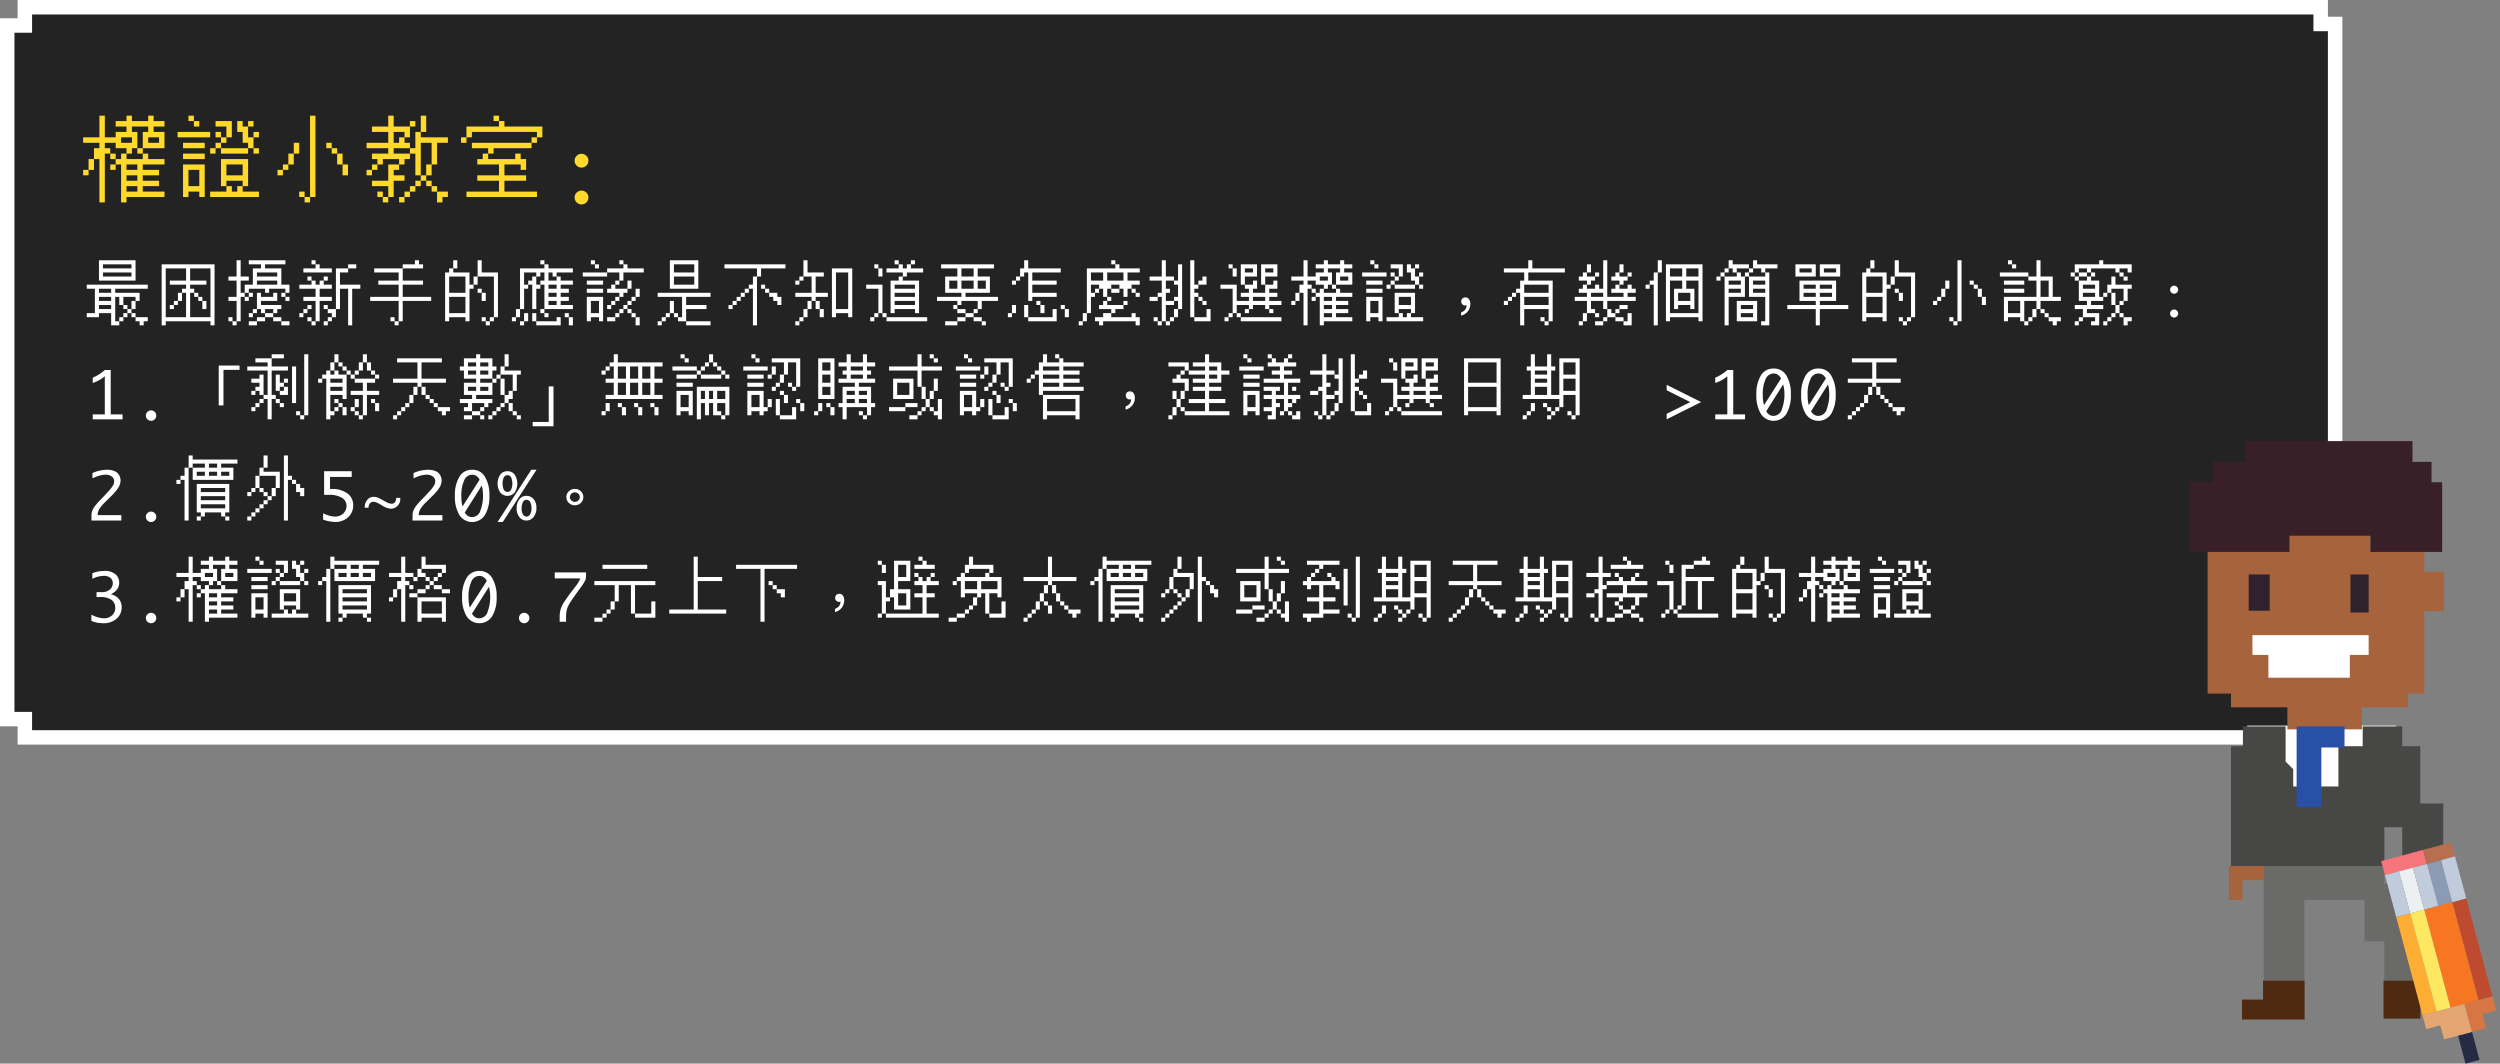 <svg xmlns="http://www.w3.org/2000/svg" width="691.611" height="294.246" viewBox="0 0 691.611 294.246">
  <rect x="0" y="0" width="691.611" height="294.246" fill="#808080" stroke="none"/>
  <g id="g5-img" transform="translate(695 -6075)">
    <g id="Exclusion_16" data-name="Exclusion 16" transform="translate(-695 6075.001)" fill="#232323">
      <path d="M 646 203.998 L 6.873 203.998 L 6.873 200.942 L 6.873 198.942 L 4.873 198.942 L 2 198.942 L 2 7.056 L 4.873 7.056 L 6.873 7.056 L 6.873 5.056 L 6.873 2.001 L 642 2.001 L 642 4.628 L 642 6.628 L 644 6.628 L 646 6.628 L 646 203.998 Z" stroke="none"/>
      <path d="M 644 201.998 L 644 8.628 L 644 8.628 L 640 8.628 L 640 4.628 L 640 4.001 L 8.873 4.001 L 8.873 5.056 L 8.873 9.056 L 4.873 9.056 L 4 9.056 L 4 196.942 L 4.873 196.942 L 8.873 196.942 L 8.873 200.942 L 8.873 201.998 L 644 201.998 M 648 205.999 L 648 205.998 L 4.873 205.998 L 4.873 200.942 L 5.684341886080801e-14 200.942 L 5.684341886080801e-14 5.056 L 4.873 5.056 L 4.873 0.001 L 644 0.001 L 644 4.628 L 648 4.628 L 648 205.998 L 648 205.999 Z M 648 0.002 L 644 0.001 L 648 -0.001 L 648 0 L 648 0.002 Z" stroke="none" fill="#fff"/>
    </g>
    <path id="Path_54381" data-name="Path 54381" d="M0-24Zm4.5,0H6v6H9v-1.5h3V-21H9v-1.5h3V-24h1.5v1.5H18V-24h1.5v1.5h3V-21h-3v1.5h3V-15h-6v1.5H15V-15h1.5v-4.5H18V-21H13.5v1.5H15V-15H13.5v1.5H12V-12h4.5v-1.5H18V-12h4.5v1.5h-6V-9H21v1.5H16.5V-6H21v1.5H16.5V-3h6v1.5H12V0H10.5V-10.5H9V-9H7.5v-1.5H9V-12h1.5v-1.5H12V-15H9v-1.5H6V-15H7.5v1.5H6V0H4.5V-12H3v3H1.5v1.5H0V-9H1.5v-3H3v-3H4.5v-1.5H0V-18H4.5Zm6,6v1.5h3V-18ZM18-18v1.5h3V-18ZM7.5-13.5H9V-12H7.5Zm4.5,3V-9h3v-1.5Zm0,3V-6h3V-7.5Zm0,3V-3h3V-4.5ZM26.136-24Zm3,0h1.5v1.5h-1.5Zm1.5,1.5h1.5V-21h-1.5Zm6,0h4.5V-18h-1.5v1.5h-1.5V-15h-1.5v1.5h-1.5V-15h1.5v-1.5h1.5V-18h1.5v-3h-3Zm6,0h1.5V-21h1.5v-1.5h1.5V-21h-1.5v3h1.5v-1.5h1.5V-18h-1.5v3h-1.5v1.5h-7.5V-15h7.5v-1.5h-1.5v-3h-1.5Zm-16.5,3h9V-18h-9Zm10.5,0h1.5V-18h-1.5Zm-9,3h6V-15h-6Zm19.5,1.5h1.5v1.5h-1.5Zm-19.5,1.5h6V-12h-6Zm10.5,1.5h7.5v7.5h-1.5V-3h4.5v1.5h-13.5V-3h4.5V-4.5h1.5V-3h1.5V-4.5h1.5V-6h-4.5v1.5h-1.5Zm-10.5,1.5h6v9h-1.5V-3h-3v1.5h-1.5Zm12,0v3h4.5v-3ZM29.136-9v4.5h3V-9ZM52.272-24Zm10.5,0h1.5V-1.5h-1.5V0h-1.5V-1.5h1.5Zm-4.5,7.5h1.5v3h-1.5v3h-1.5V-9h-1.5v1.5h-1.5V-9h1.5v-1.5h1.5v-3h1.5Zm9,0h1.5V-15h-1.5Zm1.5,1.5h1.5v1.5h-1.5Zm1.5,1.5h1.5v3h-1.5Zm1.5,3h1.5v3h-1.5Zm-12,7.5h1.5v1.5h-1.5ZM78.408-24Zm6,0h1.5v3h4.5v-1.5h1.5V-21h-1.5v3h-1.5v1.5h1.5V-15h-4.5v1.5h4.5V-15h1.5v-4.5h1.5V-24h1.5v4.5h-1.5V-18h7.5v1.5h-3v6h-1.5v3h-1.5V-6h-1.5v1.5h-1.5V-3h-1.5v1.5h-1.5V0h-1.5V-1.5h1.5V-3h1.5V-4.5h1.5V-6h1.5V-7.5h1.5v-3h1.5v-6h-3v9h-1.5v-6h-1.5V-12h-1.5v1.5h-1.5V-9h-1.5v1.5h3V-6h-3v4.5h-1.5V0h-1.5V-1.5h1.5v-3h-4.5V-6h4.5v-4.5h3V-12h-4.5v1.5h-1.5V-9h-1.5v1.5h-1.5V-9h1.5v-1.5h1.5V-12h-1.5v-1.5h4.5V-15h-6v-1.5h6v-3h-4.5V-21h4.5Zm1.5,4.5v3h1.5V-18h1.5v-1.5Zm9,13.5h1.5v1.5h-1.5Zm1.5,1.5h1.5V-3h-1.5Zm-15,1.5h1.5v1.5h-1.5Zm16.5,0h3v1.5h-1.5V0h-1.5Zm6.636-21Zm9,0h1.5v1.5h-1.5Zm1.5,1.5h1.5V-21h10.5v3h-1.5v1.5h-1.5V-15h-10.5v1.5h-1.5V-12h7.5v-1.5h1.5V-12h1.5v3h-1.5v-1.5h-4.5v3h6V-6h-6v3h9v1.5h-19.5V-3h9V-6h-6V-7.5h6v-3h-6V-12h1.5v-1.5h1.5V-15h-4.5v-1.5h16.5V-18h1.5v-1.5h-18V-18h-1.5v1.5h-1.5V-18h1.5v-3h9ZM137.875.551a1.838,1.838,0,0,1-1.348-.562,1.838,1.838,0,0,1-.562-1.348,1.823,1.823,0,0,1,.568-1.354,1.854,1.854,0,0,1,1.342-.557,1.854,1.854,0,0,1,1.342.557,1.823,1.823,0,0,1,.568,1.354,1.838,1.838,0,0,1-.562,1.348A1.838,1.838,0,0,1,137.875.551Zm0-10.184a1.838,1.838,0,0,1-1.348-.562,1.838,1.838,0,0,1-.562-1.348,1.823,1.823,0,0,1,.568-1.354,1.854,1.854,0,0,1,1.342-.557,1.854,1.854,0,0,1,1.342.557,1.823,1.823,0,0,1,.568,1.354,1.838,1.838,0,0,1-.562,1.348A1.838,1.838,0,0,1,137.875-9.633Z" transform="translate(-672 6131)" fill="#ffda2d"/>
    <path id="Path_54380" data-name="Path 54380" d="M0-18Zm3.375,0H13.5v5.625H3.375ZM4.5-16.875v1.125h7.875v-1.125Zm0,2.25V-13.5h7.875v-1.125ZM0-11.25H16.875v1.125h-9V-9h6.75v2.25H13.5V-4.5H12.375v1.125H11.25V-2.25H10.125v1.125H9V0H6.75V-3.375H3.375V-2.25H0V-3.375H2.25v-6.75H0Zm3.375,1.125V-9H6.75v-1.125Zm0,2.25V-6.75H6.75V-7.875Zm4.5,0v6.75H9V-2.25h1.125V-3.375H11.25V-4.5h1.125V-6.75H13.5V-7.875H10.125v2.25H9v-2.25Zm-4.5,2.25V-4.5H6.75V-5.625Zm6.75,0H11.25V-4.5H10.125Zm2.25,2.25H13.5V-2.25H12.375ZM13.5-2.25h3.375v1.125H15.75V0H14.625V-1.125H13.5ZM19.6-18Zm1.125,1.125H35.352V0H34.227V-1.125H21.852V0H20.727Zm1.125,1.125v13.5h5.625V-9H26.352v2.25H25.227v1.125H24.1V-4.5H22.977V-5.625H24.1V-6.75h1.125V-9h1.125v-1.125h1.125V-11.25h-4.5v-1.125h4.5V-15.75Zm6.75,0v3.375h4.5v1.125H28.6v1.125h1.125V-9H28.6v6.75h5.625v-13.5ZM29.727-9h1.125v1.125H29.727Zm1.125,1.125h1.125V-6.75H30.852ZM31.977-6.75H33.1V-4.5H31.977ZM39.2-18Zm2.25,0h1.125v4.5h2.25v1.125h-2.25V-9H43.7v-2.25h2.25v-4.5H48.2v-1.125H44.829V-18H54.954v1.125H49.329v1.125h4.5v4.5h2.25V-9H54.954v1.125H53.829V-9h1.125v-1.125h-4.5V-9H49.329v-1.125h-4.5V-9H43.7v1.125H42.579v6.75H41.454V0H40.329V-1.125h1.125V-6.75H39.2V-7.875h2.25v-4.5H39.2V-13.5h2.25Zm5.625,3.375V-13.5H52.7v-1.125Zm0,2.25v1.125H52.7v-1.125ZM44.829-9h1.125v1.125H44.829V-6.75H43.7V-7.875h1.125Zm2.25,0H48.2v1.125h3.375V-9H52.7v2.25H48.2v1.125h5.625V-4.5H52.7v1.125H51.579V-2.25h-2.25v1.125h-2.25V0h-2.25V-1.125h2.25V-2.25h2.25V-3.375h2.25V-4.5h-2.25v1.125H48.2V-4.5H47.079v1.125H45.954V-2.25H44.829V-3.375h1.125V-4.5h1.125Zm7.875,1.125h1.125V-6.75H54.954ZM39.2-2.25h1.125v1.125H39.2Zm12.375,0h2.25v1.125h-2.25Zm2.25,1.125h2.25V0h-2.25ZM58.806-18Zm3.375,0h1.125v1.125H62.181Zm1.125,1.125h1.125v1.125h3.375v1.125H59.931V-15.75h3.375Zm9,0h2.25v1.125h-2.25v1.125h-2.25v3.375h5.625v1.125h-2.25V0H72.306V-10.125h-2.25V-4.5H68.931v2.25H67.806v1.125H66.681V0H65.556V-1.125h1.125V-2.25h1.125V-3.375H66.681V-4.5h2.25V-15.75h3.375ZM61.056-13.5h1.125v1.125H61.056Zm4.5,0h1.125v1.125H65.556v1.125h2.25v1.125H64.431v2.25h3.375V-6.75H64.431v5.625H63.306V0H62.181V-1.125h1.125V-6.75H59.931V-7.875h3.375v-2.25h-4.5V-11.25h3.375v-1.125h1.125v1.125h1.125v-1.125h1.125Zm-4.5,7.875h1.125V-4.5H61.056v1.125H59.931V-2.25H58.806V-3.375h1.125V-4.5h1.125Zm4.5,0h1.125V-4.5H65.556Zm-4.5,3.375h1.125v1.125H61.056ZM78.408-18Zm12.375,0h1.125v1.125h1.125v1.125H87.408v3.375h5.625v1.125H87.408v3.375h7.875V-6.75H87.408v5.625H86.283V0H85.158V-1.125h1.125V-6.75H78.408V-7.875h7.875V-11.25H80.658v-1.125h5.625v-2.25h-6.75V-15.75h7.875v-1.125h3.375ZM84.033-2.25h1.125v1.125H84.033ZM98.01-18Zm3.375,0h1.125v2.25h-1.125v1.125h4.5v3.375h1.125V-13.5h1.125V-18h1.125v3.375h4.5V-2.25h-1.125v1.125H111.51V0h-1.125V-1.125h1.125V-2.25h1.125V-13.5h-4.5v2.25H107.01v1.125h-1.125v9H104.76V-2.25h-4.5v1.125H99.135v-13.5h1.125V-15.75h1.125Zm-1.125,4.5V-9h4.5v-4.5Zm7.875,3.375h1.125V-9h-1.125ZM109.26-9h1.125v2.25H109.26Zm-9,1.125v4.5h4.5v-4.5Zm9,5.625h1.125v1.125H109.26ZM117.612-18Zm7.875,0h1.125v1.125h-1.125Zm1.125,1.125h1.125v1.125h6.75v1.125h-4.5V-13.5h-1.125v-1.125h-1.125v2.25h2.25V-13.5h1.125v1.125h3.375v1.125h-3.375v1.125h2.25V-9h-2.25v1.125h2.25V-6.75h-2.25v1.125h3.375V-4.5h-7.875v1.125h-1.125V-4.5h1.125v-6.75h-1.125v1.125h-1.125V-4.5h-1.125v-6.75h-1.125v1.125h-1.125V-4.5h-1.125v2.25h-1.125v1.125h-1.125V-2.25h1.125V-4.5h1.125V-15.75h6.75Zm-5.625,2.25v3.375h1.125v-1.125h1.125V-13.5h1.125v-1.125Zm4.5,0V-13.5h-1.125v2.25h1.125v-1.125h1.125v-2.25Zm2.25,3.375v1.125h2.25V-11.25Zm0,2.25v1.125h2.25V-9Zm0,2.25v1.125h2.25V-6.75Zm-6.75,3.375h1.125v2.25h-1.125V0h-1.125V-1.125h1.125Zm2.25,0h1.125v2.25h-1.125Zm3.375,0h1.125V-2.25h-1.125Zm5.625,0h1.125V-2.25h-1.125Zm-2.25,1.125h1.125V0h-6.75V-1.125h5.625Zm3.375,0h1.125V0h-1.125ZM137.214-18Zm2.25,0h1.125v1.125h-1.125Zm7.875,0h1.125v1.125h-1.125Zm-6.75,1.125h1.125v1.125h-1.125Zm7.875,0h1.125v1.125h4.5v1.125h-5.625v2.25h-1.125v1.125h-1.125v1.125h3.375v-2.25h1.125v2.25h-1.125V-9h-1.125v1.125h-1.125V-6.75h-1.125v1.125h-1.125V-4.5h-1.125V-5.625h1.125V-6.75h1.125V-7.875h1.125V-9h-3.375v-1.125h1.125V-11.25h1.125v-1.125h1.125v-2.25h-3.375V-13.5h-6.75v-1.125h6.75V-15.75h4.5Zm-10.125,4.5h4.5v1.125h-4.5Zm0,2.25h4.5V-9h-4.5Zm13.5,0h1.125v2.25h-1.125V-6.75h-1.125v1.125h-1.125V-4.5h-1.125v1.125h-1.125V-2.25h-1.125v1.125h-2.25V-2.25h2.25V-3.375h1.125V-4.5h1.125V-5.625h1.125V-6.75h1.125V-7.875h1.125Zm-13.5,2.25h4.5v6.75h-1.125V-2.25h-2.25v1.125h-1.125Zm1.125,1.125v3.375h2.25V-6.75ZM149.589-4.5h1.125v1.125h-1.125Zm1.125,1.125h1.125V-2.25h-1.125Zm1.125,1.125h1.125V0h-1.125ZM156.816-18Zm4.5,0h7.875v7.875h-7.875Zm1.125,1.125v2.25h5.625v-2.25Zm0,3.375v2.25h5.625V-13.5Zm-4.5,4.5h14.625v1.125h-6.75v2.25h5.625V-4.5h-5.625v3.375h-2.25V-2.25h1.125V-7.875h-6.75Zm3.375,2.25h1.125v3.375h-1.125V-2.25h-1.125v1.125h-1.125V0h-1.125V-1.125h1.125V-2.25h1.125V-3.375h1.125Zm1.125,3.375h1.125V-2.25h-1.125Zm3.375,2.25h6.75V0h-6.75ZM176.418-18Zm0,1.125h16.875v1.125h-6.75v2.25h-1.125V0h-1.125V-10.125h-1.125V-9h-1.125v1.125h-1.125V-6.75h-1.125v1.125h-1.125V-4.5h-1.125V-5.625h1.125V-6.75h1.125V-7.875h1.125V-9h1.125v-1.125h1.125V-11.25h1.125V-13.5h1.125v-2.25h-9Zm10.125,5.625h1.125v1.125h-1.125Zm1.125,1.125h1.125V-9h-1.125ZM188.793-9h2.25v1.125h1.125v2.25h-1.125V-6.75h-1.125V-7.875h-1.125Zm7.227-9Zm2.25,0H199.4v3.375h4.5V-13.5h-2.25V-9h3.375v1.125h-3.375V-6.75H200.52V-4.5H199.4v2.25H198.27v1.125h-1.125V0H196.02V-1.125h1.125V-2.25h1.125V-4.5H199.4V-6.75h1.125V-7.875h-4.5V-9h4.5v-4.5h-2.25v1.125h-1.125v1.125H196.02v-1.125h1.125V-13.5h1.125Zm7.875,2.25h5.625v13.5h-1.125V-3.375H207.27V-2.25h-1.125Zm1.125,1.125V-4.5h3.375V-14.625ZM201.645-6.75h1.125V-4.5h-1.125ZM202.77-4.5H203.9v2.25H202.77ZM215.622-18Zm7.875,0h1.125v1.125H223.5Zm4.5,0h1.125v1.125H228v1.125h3.375v1.125h-4.5V-13.5h-1.125v1.125h4.5v9h-1.125V-4.5H223.5v1.125h-1.125v-9h2.25V-13.5h1.125v-1.125h-4.5V-15.75h3.375v-1.125h1.125v1.125h1.125v-1.125H228Zm-10.125,1.125H219v1.125h-1.125ZM219-15.75h1.125v2.25H219Zm-3.375,4.5h4.5v7.875H219V-2.25h-1.125v1.125h-1.125V-2.25h1.125V-3.375H219v-6.75h-3.375Zm7.875,0v1.125h5.625V-11.25Zm0,2.25v1.125h5.625V-9Zm0,2.25v1.125h5.625V-6.75Zm-3.375,3.375h1.125V-2.25h-1.125Zm1.125,1.125H232.5v1.125h-11.25ZM235.224-18Zm1.125,1.125h14.625v1.125h-4.5v2.25h3.375V-9H243.1v1.125h9V-6.75h-4.5V-4.5h-1.125v1.125h-1.125V-2.25H243.1v1.125h-2.25V0h-3.375V-1.125h3.375V-2.25h2.25V-3.375h2.25V-4.5h1.125V-6.75h-4.5v1.125h-1.125V-4.5h-1.125V-5.625h1.125V-6.75h-5.625V-7.875h6.75V-9h-4.5v-4.5h3.375v-2.25h-4.5Zm5.625,1.125v2.25h3.375v-2.25ZM238.6-12.375v2.25h2.25v-2.25Zm3.375,0v2.25h3.375v-2.25Zm4.5,0v2.25h2.25v-2.25ZM240.849-4.5h2.25v1.125h-2.25Zm4.5,2.25h2.25v1.125h-2.25Zm2.25,1.125h1.125V0H247.6ZM254.826-18Zm4.5,0h1.125v2.25h9v1.125h-7.875v2.25h6.75v1.125h-6.75V-9h6.75v1.125h-6.75V-6.75h-1.125v-7.875h-1.125V-13.5H258.2v1.125h-1.125v1.125h-1.125v-1.125h1.125V-13.5H258.2v-2.25h1.125ZM262.7-6.75h1.125v1.125H262.7Zm-6.75,1.125h1.125v2.25h-1.125V-2.25h-1.125V-3.375h1.125Zm3.375,0h1.125V-2.25h-1.125Zm4.5,0h1.125v2.25h-1.125Zm5.625,0h1.125V-4.5h-1.125ZM267.2-4.5h1.125v3.375h-7.875V-2.25h6.75Zm3.375,0H271.7v2.25h-1.125ZM274.428-18Zm9,0h1.125v1.125h-1.125Zm1.125,1.125h1.125v1.125H291.3v1.125h-3.375v2.25H291.3v1.125h-2.25v1.125h-1.125v2.25H286.8v-2.25h-1.125V-9h-2.25v-1.125h2.25V-11.25h-2.25v1.125H282.3v2.25h-1.125v-2.25h-1.125V-9h-1.125v1.125H277.8v4.5h-1.125v2.25h-1.125V0h-1.125V-1.125h1.125v-2.25h1.125V-15.75h7.875Zm-6.75,2.25v2.25h3.375v-2.25Zm4.5,0v2.25h4.5v-2.25Zm-4.5,3.375V-9h1.125v-1.125h1.125V-11.25Zm11.25,1.125h1.125V-9h-1.125ZM290.178-9H291.3v1.125h-1.125ZM282.3-7.875h1.125V-6.75H282.3v1.125h4.5V-6.75h1.125v1.125H286.8V-4.5h-2.25v1.125h-1.125V-2.25h5.625V-3.375h1.125V-2.25H291.3V0h-1.125V-1.125h-9V0h-1.125V-1.125h-1.125V-2.25h2.25V-3.375h2.25V-4.5h-3.375V-5.625h1.125V-6.75H282.3ZM294.03-18Zm3.375,0h1.125v4.5h2.25v1.125h-2.25v2.25h1.125V-9H298.53v2.25h2.25V-7.875H301.9V-11.25H300.78v-1.125H301.9v-4.5h1.125V-4.5H301.9v2.25H300.78v1.125h-1.125V0H298.53V-1.125h1.125V-2.25h1.125V-4.5H301.9V-6.75H300.78v1.125h-2.25v4.5H297.4V0H296.28V-1.125H297.4v-6.75H296.28V-6.75h-2.25V-7.875h2.25V-9H297.4v-3.375H294.03V-13.5H297.4Zm7.875,0H306.4v6.75h1.125v-1.125h1.125V-13.5h1.125v2.25h-2.25v1.125H306.4V-9h1.125v1.125H306.4V-2.25H305.28Zm2.25,10.125h1.125V-6.75H307.53Zm1.125,1.125h1.125v1.125h-1.125ZM309.78-4.5H310.9v3.375h-4.5V-2.25h3.375ZM295.155-2.25h1.125v1.125h-1.125ZM313.632-18Zm2.25,1.125h1.125v1.125h-1.125Zm3.375,0h4.5V-13.5h-3.375v2.25h-1.125Zm5.625,0h4.5V-13.5h-3.375v2.25h-1.125Zm-7.875,1.125h1.125v2.25h-1.125Zm3.375,0v1.125h2.25V-15.75Zm5.625,0v1.125h2.25V-15.75Zm-3.375,3.375h1.125v2.25h-1.125V-9h3.375v-2.25h2.25v-1.125h1.125v2.25h-2.25V-9h2.25v1.125h-2.25V-6.75h3.375v1.125h-3.375V-4.5h-1.125V-5.625h-3.375V-4.5h-1.125v1.125h-1.125V-4.5h1.125V-5.625h-3.375v2.25h-1.125V-2.25h-1.125v1.125h-1.125V-2.25h1.125V-3.375h1.125v-6.75h-3.375V-11.25h4.5v4.5h3.375V-7.875h-2.25V-9h2.25v-1.125h-1.125V-11.25h2.25Zm0,4.5V-6.75h3.375V-7.875Zm4.5,3.375h1.125v1.125h-1.125Zm-9,1.125h1.125V-2.25h-1.125Zm1.125,1.125h11.25v1.125h-11.25ZM333.234-18Zm3.375,0h1.125v4.5h2.25v-1.125h2.25V-15.75h-2.25v-1.125h2.25V-18h1.125v1.125h3.375V-18h1.125v1.125h2.25v1.125h-2.25v1.125h2.25v3.375h-4.5v1.125h-1.125V-11.25h1.125v-3.375h1.125V-15.75h-3.375v1.125h1.125v3.375h-1.125v1.125h-1.125V-9h3.375v-1.125h1.125V-9h3.375v1.125h-4.5V-6.75h3.375v1.125h-3.375V-4.5h3.375v1.125h-3.375V-2.25h4.5v1.125h-7.875V0h-1.125V-7.875h-1.125V-6.75h-1.125V-7.875h1.125V-9h1.125v-1.125h1.125V-11.25h-2.25v-1.125h-2.25v1.125h1.125v1.125h-1.125V0h-1.125V-9h-1.125v2.25h-1.125v1.125h-1.125V-6.75h1.125V-9h1.125v-2.25h1.125v-1.125h-3.375V-13.5h3.375Zm4.5,4.5v1.125h2.25V-13.5Zm5.625,0v1.125h2.25V-13.5Zm-7.875,3.375h1.125V-9h-1.125Zm3.375,2.25V-6.75h2.25V-7.875Zm0,2.25V-4.5h2.25V-5.625Zm0,2.25V-2.25h2.25V-3.375ZM352.836-18Zm2.25,0h1.125v1.125h-1.125Zm1.125,1.125h1.125v1.125h-1.125Zm4.5,0h3.375V-13.5h-1.125v1.125h-1.125v1.125h-1.125v1.125h-1.125V-11.25h1.125v-1.125h1.125V-13.5h1.125v-2.25h-2.25Zm4.5,0h1.125v1.125h1.125v-1.125h1.125v1.125h-1.125v2.25h1.125v-1.125h1.125V-13.5h-1.125v2.25h-1.125v1.125h-5.625V-11.25h5.625v-1.125h-1.125v-2.25h-1.125Zm-12.375,2.25h6.75V-13.5h-6.75Zm7.875,0h1.125V-13.5h-1.125Zm-6.75,2.25h4.5v1.125h-4.5Zm14.625,1.125h1.125v1.125h-1.125Zm-14.625,1.125h4.5V-9h-4.5ZM361.836-9h5.625v5.625h-1.125V-2.25h3.375v1.125H359.586V-2.25h3.375V-3.375h1.125V-2.25h1.125V-3.375h1.125V-4.5h-3.375v1.125h-1.125Zm-7.875,1.125h4.5v6.75h-1.125V-2.25h-2.25v1.125h-1.125Zm9,0v2.25h3.375v-2.25ZM355.086-6.75v3.375h2.25V-6.75Zm26.334-.972a1.089,1.089,0,0,0-.846.306,1.044,1.044,0,0,0-.324.81,1.071,1.071,0,0,0,.306.792,1.047,1.047,0,0,0,.774.324.963.963,0,0,0,.4-.072,2.123,2.123,0,0,1-.378,1.206,2.6,2.6,0,0,1-1.152.792v.882a3.472,3.472,0,0,0,1.854-1.17,3.373,3.373,0,0,0,.7-2.106,2.091,2.091,0,0,0-.36-1.26A1.149,1.149,0,0,0,381.42-7.722ZM392.04-18Zm6.75,0h1.125v2.25h9v1.125H398.79v2.25h6.75v11.25h-1.125V0H403.29V-1.125h1.125V-4.5h-6.75V0H396.54V-9h-1.125v1.125H394.29V-6.75h-1.125v1.125H392.04V-6.75h1.125V-7.875h1.125V-9h1.125v-1.125h1.125v-2.25h1.125v-2.25H392.04V-15.75h6.75Zm-1.125,6.75V-9h6.75v-2.25Zm0,3.375v2.25h6.75v-2.25Zm4.5,5.625h1.125v1.125h-1.125ZM411.642-18Zm7.875,0h1.125V-7.875h4.5V-9h-3.375v-1.125h1.125V-11.25h1.125v-1.125h-2.25V-13.5h1.125v-1.125h1.125v-2.25h1.125v2.25h-1.125V-13.5h2.25v-1.125h1.125V-13.5h-1.125v1.125h-1.125v1.125h-1.125v1.125h2.25V-11.25h1.125v1.125h1.125V-9h-2.25v1.125h2.25V-6.75h-7.875V-4.5h-1.125V-6.75h-3.375V-4.5h1.125v1.125h-2.25v2.25h-1.125V0h-1.125V-1.125h1.125v-2.25h1.125V-6.75h-3.375V-7.875h3.375V-9h-2.25v-1.125h1.125V-11.25h1.125v-1.125h-2.25V-13.5h1.125v-1.125h1.125v-2.25h1.125v2.25h-1.125V-13.5h2.25v-1.125h1.125V-13.5h-1.125v1.125h-1.125v1.125h-1.125v1.125h2.25V-11.25h1.125v1.125h1.125Zm-3.375,9v1.125h3.375V-9Zm7.875,3.375h2.25V-4.5h-2.25v1.125h-1.125V-2.25h-2.25v1.125h-1.125V0h-2.25V-1.125h2.25V-2.25h1.125V-4.5h1.125v1.125h1.125V-4.5h1.125Zm-6.75,2.25h1.125V-2.25h-1.125Zm9,0h1.125V0h-2.25V-1.125h1.125ZM422.892-2.25h2.25v1.125h-2.25ZM431.244-18Zm3.375,0h1.125v3.375h-1.125V0h-1.125V-11.25h-1.125v1.125h-1.125V-11.25h1.125v-1.125h1.125v-2.25h1.125Zm2.25,1.125h10.125v15.75h-1.125V-2.25h-7.875v1.125h-1.125Zm1.125,1.125v2.25h3.375v-2.25Zm4.5,0v2.25h3.375v-2.25Zm-4.5,3.375v9h7.875v-9h-3.375v2.25h2.25V-4.5h-1.125V-5.625h-3.375V-4.5h-1.125v-5.625h2.25v-2.25ZM440.244-9v2.25h3.375V-9Zm10.6-9Zm3.375,0h1.125v1.125h4.5v1.125h-3.375v1.125h-1.125V-15.75h-1.125v1.125H453.1V-13.5h-1.125v1.125h-1.125V-13.5h1.125v-1.125H453.1V-15.75h1.125Zm6.75,0H462.1v1.125h5.625v1.125h-3.375v1.125h-1.125V-15.75h-2.25v1.125h-1.125V-13.5h-1.125v5.625h-4.5V0H453.1V-13.5h3.375v-1.125H457.6V-13.5h1.125v-1.125h1.125V-15.75h1.125Zm3.375,3.375h1.125V0h-2.25V-1.125h1.125v-6.75h-4.5V-13.5h4.5Zm-10.125,2.25v1.125H457.6v-1.125Zm6.75,0v1.125h3.375v-1.125Zm-6.75,2.25V-9H457.6v-1.125Zm6.75,0V-9h3.375v-1.125Zm-4.5,3.375H462.1v5.625h-5.625ZM457.6-5.625V-4.5h3.375V-5.625Zm0,2.25V-2.25h3.375V-3.375ZM470.448-18Zm2.25,1.125h5.625V-13.5H472.7Zm6.75,0h5.625V-13.5h-5.625Zm-5.625,1.125v1.125H477.2V-15.75Zm6.75,0v1.125h3.375V-15.75Zm-6.75,3.375h10.125V-6.75h-4.5v1.125h7.875V-4.5h-7.875V0h-1.125V-4.5h-7.875V-5.625h7.875V-6.75h-4.5Zm1.125,1.125v1.125h3.375V-11.25Zm4.5,0v1.125h3.375V-11.25ZM474.948-9v1.125h3.375V-9Zm4.5,0v1.125h3.375V-9Zm10.6-9Zm3.375,0h1.125v2.25h-1.125v1.125h4.5v3.375h1.125V-13.5h1.125V-18H501.3v3.375h4.5V-2.25h-1.125v1.125H503.55V0h-1.125V-1.125h1.125V-2.25h1.125V-13.5h-4.5v2.25H499.05v1.125h-1.125v9H496.8V-2.25h-4.5v1.125h-1.125v-13.5H492.3V-15.75h1.125ZM492.3-13.5V-9h4.5v-4.5Zm7.875,3.375H501.3V-9h-1.125ZM501.3-9h1.125v2.25H501.3Zm-9,1.125v4.5h4.5v-4.5Zm9,5.625h1.125v1.125H501.3ZM509.652-18Zm7.875,0h1.125V-1.125h-1.125V0H516.4V-1.125h1.125Zm-3.375,5.625h1.125v2.25h-1.125v2.25h-1.125V-6.75H511.9v1.125h-1.125V-6.75H511.9V-7.875h1.125v-2.25h1.125Zm6.75,0h1.125v1.125H520.9Zm1.125,1.125h1.125v1.125h-1.125Zm1.125,1.125h1.125v2.25h-1.125Zm1.125,2.25H525.4v2.25h-1.125Zm-9,5.625H516.4v1.125h-1.125ZM529.254-18Zm2.25,0h1.125v1.125H531.5Zm7.875,0H540.5v4.5h3.375v5.625h2.25V-6.75H540.5V-4.5h-1.125v2.25h-1.125v1.125h-1.125V0H536V-1.125h1.125V-2.25h1.125V-4.5h1.125V-6.75H536v5.625h-1.125V-2.25H531.5v1.125h-1.125v-6.75h9v-4.5h-2.25V-13.5h2.25Zm-6.75,1.125h1.125v1.125h-1.125Zm-3.375,2.25h7.875V-13.5h-7.875Zm1.125,2.25H536v1.125h-5.625Zm10.125,0v4.5h2.25v-4.5Zm-10.125,2.25H536V-9h-5.625ZM531.5-6.75v3.375h3.375V-6.75Zm9,2.25h1.125v1.125H540.5Zm1.125,1.125h1.125V-2.25h-1.125Zm1.125,1.125h3.375v1.125H545V0h-1.125V-1.125h-1.125Zm6.1-15.75Zm7.875,0h1.125v1.125h7.875v2.25h-1.125V-15.75h-2.25v1.125h-1.125V-15.75h-6.75v1.125h-1.125V-13.5h-2.25v1.125h-1.125V-13.5h1.125v-1.125h2.25V-15.75h-2.25v1.125h-1.125V-13.5h-1.125v-1.125h1.125v-2.25h6.75Zm-2.25,3.375h1.125V-13.5h-1.125v1.125h2.25v4.5h1.125V-9h1.125v-2.25h1.125V-13.5h1.125v2.25h4.5v1.125h-1.125V-6.75h-1.125v1.125h-1.125v2.25h-1.125V-2.25h-1.125v1.125h-1.125V0h-1.125V-1.125h1.125V-2.25h1.125V-3.375h1.125v-2.25h1.125V-6.75h1.125v-3.375h-3.375V-9h-1.125v1.125h-1.125V-6.75h-3.375v1.125h3.375V-4.5h-4.5v1.125h3.375V0h-2.25V-1.125h1.125V-2.25h-3.375v1.125h-1.125V0h-1.125V-1.125h1.125V-2.25h1.125V-4.5h-2.25V-5.625h3.375V-6.75h-2.25v-5.625h2.25V-13.5h1.125Zm7.875,0h1.125V-13.5h-1.125Zm1.125,1.125h1.125v1.125h-1.125Zm-11.25,2.25v1.125h3.375V-11.25Zm0,2.25v1.125h3.375V-9Zm7.875,0h1.125v3.375h-1.125Zm2.25,5.625h1.125V-2.25h-1.125Zm1.125,1.125h2.25v1.125h-1.125V0h-1.125Zm13.977-8.712a1.011,1.011,0,0,0-.792.342.979.979,0,0,0-.306.774,1.031,1.031,0,0,0,.306.774,1.059,1.059,0,0,0,.792.324,1.087,1.087,0,0,0,.792-.324,1.047,1.047,0,0,0,.324-.774.992.992,0,0,0-.324-.774A1.037,1.037,0,0,0,577.458-10.962Zm0,6.588a1.011,1.011,0,0,0-.792.342.979.979,0,0,0-.306.774,1.031,1.031,0,0,0,.306.774,1.059,1.059,0,0,0,.792.324,1.087,1.087,0,0,0,.792-.324,1.047,1.047,0,0,0,.324-.774.992.992,0,0,0-.324-.774A1.037,1.037,0,0,0,577.458-4.374ZM4.992,24.638V14.108a12.852,12.852,0,0,1-1.433,1,11.1,11.1,0,0,1-1.907.844V14.478a11.56,11.56,0,0,0,3.34-2.118H6.627V24.638H9.905V26H1.652V24.638ZM17.8,26.413a1.44,1.44,0,1,1,1.011-.422A1.379,1.379,0,0,1,17.8,26.413Zm18.707-15.3V22.148h1.314V12.32h4.446V11.114ZM44.41,8Zm6.75,0h3.375V9.125H51.16v2.25h4.5V12.5h-4.5v6.75h1.125v1.125H51.16V26H50.035V20.375H48.91V21.5H47.785v1.125H46.66V23.75H45.535V22.625H46.66V21.5h1.125V20.375H48.91V19.25h1.125V12.5H44.41V11.375h5.625V10.25H46.66V9.125h4.5Zm9,0h1.125V24.875H60.16V26H59.035V24.875H60.16Zm-3.375,3.375H57.91V21.5H56.785Zm-9,2.25H48.91V19.25H47.785V18.125H46.66V19.25H45.535V18.125H46.66V17h1.125V15.875h-2.25V14.75h2.25Zm4.5,0H53.41v2.25h1.125V14.75H55.66v1.125H54.535V17H53.41v1.125H52.285ZM54.535,17H55.66v2.25H53.41V18.125h1.125Zm-2.25,3.375H53.41V21.5H52.285ZM53.41,21.5h1.125v1.125H53.41Zm4.5,2.25h1.125v1.125H57.91ZM64.012,8Zm4.5,0h1.125v2.25H68.512V12.5H67.387v1.125h1.125V12.5h1.125v1.125h2.25V12.5h1.125v1.125H71.887v6.75H70.762V19.25H67.387v4.5h1.125V22.625h1.125V21.5h1.125v1.125H69.637V23.75H68.512v1.125H67.387V26H66.262V14.75H65.137v1.125H64.012V14.75h1.125V13.625h1.125V12.5h1.125V10.25h1.125Zm7.875,0h1.125v2.25H76.387V12.5H75.262v1.125H74.137V14.75H73.012V13.625h1.125V12.5h1.125V10.25h1.125Zm-6.75,2.25h1.125v1.125H69.637Zm7.875,0h1.125V12.5H77.512Zm-6.75,1.125h1.125V12.5H70.762ZM78.637,12.5h1.125v1.125H78.637Zm1.125,1.125h1.125V14.75H79.762v1.125h-2.25v2.25h3.375V19.25H77.512v5.625H76.387V26H75.262V24.875h1.125V19.25H73.012V18.125h3.375v-2.25h-2.25V14.75h5.625ZM67.387,14.75v1.125h3.375V14.75Zm0,2.25v1.125h3.375V17Zm1.125,3.375h1.125V21.5H68.512Zm5.625,0h1.125v2.25H74.137V23.75H73.012V22.625h1.125Zm4.5,0h1.125V21.5H78.637ZM79.762,21.5h1.125v2.25H79.762Zm-9,1.125h1.125v2.25H70.762Zm3.375,1.125h1.125v1.125H74.137ZM83.614,8Zm2.25,1.125H98.239V10.25H92.614v4.5h6.75v1.125h-6.75V17H91.489v2.25H90.364V21.5H89.239v1.125H88.114V23.75H86.989v1.125H85.864V26H84.739V24.875h1.125V23.75h1.125V22.625h1.125V21.5h1.125V19.25h1.125V17h1.125V15.875h-6.75V14.75h6.75v-4.5H85.864ZM92.614,17h1.125v2.25H92.614Zm1.125,2.25h1.125v1.125H93.739Zm1.125,1.125h1.125V21.5H94.864ZM95.989,21.5h1.125v1.125H95.989Zm1.125,1.125h3.375V23.75H99.364v1.125H98.239V23.75H97.114ZM103.216,8Zm4.5,0h1.125V9.125h3.375v2.25h1.125V12.5h-1.125v2.25h-3.375v1.125h3.375V14.75h1.125V13.625h1.125v-2.25h1.125V8h1.125v3.375h-1.125V12.5h4.5v1.125h-1.125v4.5h-1.125v2.25h-1.125V21.5h-1.125v1.125h-1.125V23.75h-1.125v1.125h-1.125V26h-1.125V24.875h1.125V23.75h1.125V22.625h1.125V21.5h1.125V19.25h1.125V18.125h1.125v-4.5h-3.375V14.75h-1.125v1.125h-1.125V19.25h-4.5v1.125h4.5V21.5h-1.125v1.125h-1.125V23.75h-1.125v1.125h-2.25V26h-2.25V24.875h2.25V23.75h2.25V22.625h1.125V21.5h-3.375v2.25h-2.25V22.625h1.125V21.5h-2.25V20.375h3.375V19.25h-2.25V15.875h3.375V14.75h-3.375V12.5h-1.125V11.375h1.125V9.125h3.375Zm-2.25,2.25v1.125h2.25V10.25Zm3.375,0v1.125h2.25V10.25Zm-3.375,2.25v1.125h2.25V12.5Zm3.375,0v1.125h2.25V12.5Zm5.625,2.25h1.125v4.5h-1.125Zm-9,2.25v1.125h2.25V17Zm3.375,0v1.125h2.25V17Zm7.875,4.5h1.125v2.25h-1.125Zm1.125,2.25h1.125v1.125h-1.125Zm-9,1.125h1.125V26h-1.125Zm10.125,0h1.125V26h-1.125Zm8.838-7.983V26.72h-4.446v1.206h5.76V16.892ZM142.42,8Zm3.375,0h1.125v2.25h12.375v1.125h-2.25V14.75h2.25v1.125h-2.25V19.25h2.25v1.125h-15.75V19.25h2.25V15.875h-2.25V14.75h2.25V11.375H144.67V12.5h-1.125v1.125H142.42V12.5h1.125V11.375h1.125V10.25h1.125Zm1.125,3.375V14.75h2.25V11.375Zm3.375,0V14.75h2.25V11.375Zm3.375,0V14.75h2.25V11.375Zm-6.75,4.5V19.25h2.25V15.875Zm3.375,0V19.25h2.25V15.875Zm3.375,0V19.25h2.25V15.875ZM143.545,21.5h1.125v2.25h-1.125v1.125H142.42V23.75h1.125Zm3.375,0h1.125v1.125H146.92Zm4.5,0h1.125v1.125H151.42Zm4.5,0h1.125v1.125H155.92Zm-7.875,1.125h1.125v2.25h-1.125Zm4.5,0h1.125v2.25h-1.125Zm4.5,0h1.125v2.25h-1.125ZM162.022,8Zm2.25,0H165.4V9.125h-1.125Zm7.875,0h1.125v2.25h-1.125v1.125h-1.125V12.5H169.9v1.125h-1.125V14.75h-5.625V13.625h5.625V12.5H169.9V11.375h1.125V10.25h1.125ZM165.4,9.125h1.125V10.25H165.4Zm7.875,1.125H174.4v1.125h-1.125Zm-11.25,1.125h6.75V12.5h-6.75Zm12.375,0h1.125V12.5H174.4Zm1.125,1.125h1.125v1.125h-1.125V14.75H169.9V13.625h5.625Zm1.125,1.125h1.125V14.75h-1.125Zm-13.5,2.25h4.5V17h-4.5ZM168.772,17h9v7.875h-1.125V26h-1.125V24.875h1.125V21.5H174.4v2.25h1.125v1.125h-2.25V21.5h-1.125v3.375h-1.125V21.5H169.9V26h-1.125Zm-5.625,1.125h4.5v6.75h-1.125V23.75h-2.25v1.125h-1.125Zm6.75,0v2.25h1.125v-2.25Zm2.25,0v2.25h1.125v-2.25Zm2.25,0v2.25h2.25v-2.25ZM164.272,19.25v3.375h2.25V19.25ZM181.624,8Zm2.25,0H185V9.125h-1.125ZM185,9.125h1.125V10.25H185Zm4.5,0h7.875V17h-1.125v1.125h-1.125V17h1.125V10.25H194v3.375h-1.125v2.25h-1.125V17h-1.125v1.125H189.5V17h1.125V15.875h1.125v-2.25h1.125V10.25H189.5Zm-7.875,2.25h6.75V12.5h-6.75Zm7.875,0h1.125v2.25H189.5V14.75h-1.125V13.625H189.5Zm-6.75,2.25h4.5V14.75h-4.5Zm0,2.25h4.5V17h-4.5Zm11.25,0h1.125V17H194Zm-11.25,2.25h4.5v4.5h1.125v-2.25H189.5v2.25h-1.125V23.75h-1.125v1.125h-1.125V23.75h-2.25v1.125h-1.125Zm9,0h1.125V19.25h-1.125Zm-7.875,1.125v3.375h2.25V19.25Zm9,0H194V21.5h-1.125Zm-2.25,1.125h1.125v4.5h-1.125Zm5.625,0h1.125V21.5h-1.125Zm1.125,1.125H198.5v2.25h-1.125Zm-2.25,1.125h1.125V26h-4.5V24.875h3.375ZM201.226,8Zm9,0h1.125v2.25h3.375V8h1.125v2.25h2.25v1.125h-2.25V12.5h1.125v1.125h-1.125V14.75h2.25v1.125h-4.5V17h3.375v4.5H218.1v1.125h-1.125v2.25h-1.125V26h-1.125V24.875h1.125v-2.25h-5.625V26H209.1V22.625h-1.125V21.5H209.1V17h3.375V15.875h-4.5V14.75h2.25V13.625H209.1V12.5h1.125V11.375h-2.25V10.25h2.25Zm-7.875,1.125h4.5v11.25h-4.5Zm1.125,1.125V12.5h2.25V10.25Zm7.875,1.125V12.5h3.375V11.375Zm-7.875,2.25v2.25h2.25v-2.25Zm7.875,0V14.75h3.375V13.625ZM203.476,17v2.25h2.25V17Zm6.75,1.125V19.25h2.25V18.125Zm3.375,0V19.25h2.25V18.125Zm-3.375,2.25V21.5h2.25V20.375Zm3.375,0V21.5h2.25V20.375ZM202.351,21.5h1.125v2.25h-1.125v1.125h-1.125V23.75h1.125Zm2.25,0h1.125v1.125H204.6Zm1.125,1.125h1.125v2.25h-1.125ZM213.6,23.75h1.125v1.125H213.6ZM220.828,8Zm9,0h1.125v3.375h5.625V12.5h-5.625V17h-1.125V12.5h-7.875V11.375h7.875ZM233.2,8h1.125V9.125H233.2Zm1.125,1.125h1.125V10.25h-1.125Zm-11.25,5.625H228.7v5.625h-5.625Zm11.25,0h1.125v3.375h-1.125v2.25H233.2v2.25h-1.125V23.75h-1.125v1.125h-1.125V26h-2.25V24.875h2.25V23.75h1.125V22.625h1.125v-2.25H233.2v-2.25h1.125ZM224.2,15.875V19.25h3.375V15.875ZM230.953,17h1.125v3.375h-1.125Zm4.5,3.375h1.125V26h-1.125V24.875h-1.125V23.75h1.125Zm-9,1.125h3.375v1.125h-3.375V23.75h-4.5V22.625h4.5Zm6.75,1.125h1.125V23.75H233.2ZM240.43,8Zm2.25,0H243.8V9.125H242.68ZM243.8,9.125h1.125V10.25H243.8Zm4.5,0h7.875V17h-1.125v1.125H253.93V17h1.125V10.25H252.8v3.375H251.68v2.25h-1.125V17H249.43v1.125H248.3V17h1.125V15.875h1.125v-2.25h1.125V10.25H248.3Zm-7.875,2.25h6.75V12.5h-6.75Zm7.875,0h1.125v2.25H248.3V14.75H247.18V13.625H248.3Zm-6.75,2.25h4.5V14.75h-4.5Zm0,2.25h4.5V17h-4.5Zm11.25,0h1.125V17H252.8Zm-11.25,2.25h4.5v4.5h1.125v-2.25H248.3v2.25H247.18V23.75h-1.125v1.125H244.93V23.75h-2.25v1.125h-1.125Zm9,0h1.125V19.25h-1.125ZM242.68,19.25v3.375h2.25V19.25Zm9,0H252.8V21.5H251.68Zm-2.25,1.125h1.125v4.5H249.43Zm5.625,0h1.125V21.5h-1.125ZM256.18,21.5H257.3v2.25H256.18Zm-2.25,1.125h1.125V26h-4.5V24.875h3.375ZM260.032,8Zm4.5,0h1.125v2.25h3.375V9.125h1.125V10.25h5.625v1.125h-5.625V12.5h4.5v1.125h-4.5V14.75h4.5v1.125h-4.5V17h5.625v1.125h-11.25V19.25h-1.125V13.625h-1.125V14.75h-1.125v1.125h-1.125V14.75h1.125V13.625h1.125V12.5h1.125V10.25h1.125Zm3.375,0h1.125V9.125h-1.125Zm-3.375,3.375V12.5h4.5V11.375Zm0,2.25V14.75h4.5V13.625Zm0,2.25V17h4.5V15.875Zm0,3.375h10.125V26h-1.125V24.875h-7.875V26h-1.125Zm1.125,1.125V23.75h7.875V20.375Zm22.959-2.1a1.089,1.089,0,0,0-.846.306,1.044,1.044,0,0,0-.324.81,1.071,1.071,0,0,0,.306.792,1.047,1.047,0,0,0,.774.324.963.963,0,0,0,.4-.072,2.123,2.123,0,0,1-.378,1.206,2.6,2.6,0,0,1-1.152.792v.882a3.472,3.472,0,0,0,1.854-1.17,3.373,3.373,0,0,0,.7-2.106,2.091,2.091,0,0,0-.36-1.26A1.149,1.149,0,0,0,288.616,18.278ZM299.236,8Zm10.125,0h1.125v2.25h3.375V12.5h2.25v1.125h-2.25v2.25h-3.375V17h3.375v1.125h-3.375v2.25h4.5V21.5h-4.5v2.25h5.625v1.125H303.736V23.75h5.625V21.5h-4.5V20.375h4.5v-2.25h-3.375V17h3.375V15.875h-3.375V14.75h3.375V13.625h-4.5V12.5h4.5V11.375h-3.375V10.25h3.375Zm-10.125,2.25h5.625V12.5h-1.125v1.125h-1.125V14.75h2.25v3.375h-1.125v2.25h-1.125v2.25h-1.125v2.25h-1.125V26h-1.125V24.875h1.125v-2.25h1.125v-2.25h1.125v-2.25h1.125v-2.25h-3.375V14.75h1.125V13.625h1.125V12.5h1.125V11.375h-4.5Zm11.25,1.125V12.5h2.25V11.375Zm0,2.25V14.75h2.25V13.625Zm-10.125,4.5h1.125v2.25h-1.125Zm2.25,4.5h1.125V23.75h-1.125ZM318.838,8Zm1.125,0h1.125V9.125h-1.125Zm6.75,0h1.125V9.125h-1.125Zm5.625,0h1.125V9.125h-1.125V10.25h2.25v1.125h-3.375V12.5h2.25v1.125h-2.25V14.75h4.5v1.125h-3.375V19.25h3.375v1.125h-1.125V21.5h-1.125v1.125h-1.125V23.75h-1.125v1.125h-1.125V23.75h1.125V20.375h-2.25V21.5h1.125v1.125h-1.125V26h-2.25V24.875h1.125V23.75h-2.25V22.625h2.25v-2.25h-2.25V19.25h2.25V18.125h-2.25V17h4.5v1.125h-1.125V19.25h2.25V15.875h-5.625V14.75h4.5V13.625h-2.25V12.5h2.25V11.375h-3.375V10.25h1.125V9.125h1.125V10.25h2.25V9.125h1.125Zm-11.25,1.125h1.125V10.25h-1.125Zm-2.25,2.25h6.75V12.5h-6.75Zm1.125,2.25h4.5V14.75h-4.5Zm0,2.25h4.5V17h-4.5ZM333.463,17h1.125v1.125h-1.125Zm-13.5,1.125h4.5v6.75h-1.125V23.75h-2.25v1.125h-1.125Zm1.125,1.125v3.375h2.25V19.25Zm11.25,1.125V21.5h1.125V20.375Zm0,3.375h1.125v1.125h-1.125Zm2.25,0h1.125V26h-2.25V24.875h1.125ZM338.44,8Zm3.375,0h1.125v4.5h2.25v1.125h-2.25v2.25h1.125V17H342.94v2.25h2.25V18.125h1.125V14.75H345.19V13.625h1.125v-4.5h1.125V21.5h-1.125v2.25H345.19v1.125h-1.125V26H342.94V24.875h1.125V23.75h1.125V21.5h1.125V19.25H345.19v1.125h-2.25v4.5h-1.125V26H340.69V24.875h1.125v-6.75H340.69V19.25h-2.25V18.125h2.25V17h1.125V13.625H338.44V12.5h3.375Zm7.875,0h1.125v6.75h1.125V13.625h1.125V12.5h1.125v2.25h-2.25v1.125h-1.125V17h1.125v1.125h-1.125V23.75H349.69Zm2.25,10.125h1.125V19.25H351.94Zm1.125,1.125h1.125v1.125h-1.125Zm1.125,2.25h1.125v3.375h-4.5V23.75h3.375Zm-14.625,2.25h1.125v1.125h-1.125ZM358.042,8Zm2.25,1.125h1.125V10.25h-1.125Zm3.375,0h4.5V12.5h-3.375v2.25h-1.125Zm5.625,0h4.5V12.5h-3.375v2.25h-1.125Zm-7.875,1.125h1.125V12.5h-1.125Zm3.375,0v1.125h2.25V10.25Zm5.625,0v1.125h2.25V10.25Zm-3.375,3.375h1.125v2.25h-1.125V17h3.375V14.75h2.25V13.625h1.125v2.25h-2.25V17h2.25v1.125h-2.25V19.25h3.375v1.125h-3.375V21.5h-1.125V20.375h-3.375V21.5h-1.125v1.125h-1.125V21.5h1.125V20.375h-3.375v2.25h-1.125V23.75h-1.125v1.125h-1.125V23.75h1.125V22.625h1.125v-6.75h-3.375V14.75h4.5v4.5h3.375V18.125h-2.25V17h2.25V15.875h-1.125V14.75h2.25Zm0,4.5V19.25h3.375V18.125Zm4.5,3.375h1.125v1.125h-1.125Zm-9,1.125h1.125V23.75h-1.125Zm1.125,1.125h11.25v1.125h-11.25ZM377.644,8Zm3.375,1.125h10.125v15.75h-1.125V23.75h-7.875v1.125h-1.125Zm1.125,1.125v5.625h7.875V10.25Zm0,6.75v5.625h7.875V17Zm15.1-9Zm2.25,0h1.125v3.375H404V8h1.125v3.375h1.125V12.5h-1.125v6.75h2.25V9.125H413v15.75h-1.125V26h-1.125V24.875h1.125V19.25H408.5v3.375h-1.125V23.75h-1.125v1.125h-1.125V26H404V24.875h1.125V23.75h1.125V22.625h1.125v-2.25H397.246V19.25h2.25V12.5h-1.125V11.375H399.5Zm9,2.25v3.375h3.375V10.25Zm-7.875,2.25v1.125H404V12.5Zm0,2.25v1.125H404V14.75Zm7.875,0v3.375h3.375V14.75ZM400.621,17v2.25H404V17ZM399.5,21.5h1.125v2.25H399.5v1.125h-1.125V26h-1.125V24.875h1.125V23.75H399.5Zm3.375,0H404v1.125h-1.125ZM404,22.625h1.125V23.75H404Zm5.625,1.125h1.125v1.125h-1.125Zm37-2.522L437.074,26V24.479l6.53-3.243-6.53-3.278v-1.5Zm7.227,3.41V14.108a12.852,12.852,0,0,1-1.433,1,11.1,11.1,0,0,1-1.907.844V14.478a11.56,11.56,0,0,0,3.34-2.118h1.635V24.638h3.278V26h-8.253V24.638Zm12.808-12.683a3.937,3.937,0,0,1,3.551,1.956,9.872,9.872,0,0,1,1.222,5.269,9.891,9.891,0,0,1-1.222,5.278,4.2,4.2,0,0,1-7.1,0,9.862,9.862,0,0,1-1.226-5.278,9.843,9.843,0,0,1,1.226-5.269A3.94,3.94,0,0,1,466.654,11.955ZM463.99,22.1l4.72-7.392a2.665,2.665,0,0,0-.971-1.1,2.235,2.235,0,0,0-1.085-.286,2.414,2.414,0,0,0-2.232,1.63,9.752,9.752,0,0,0-.765,4.135q0,.571.035,1.23A10.835,10.835,0,0,0,463.99,22.1Zm5.309-5.766-4.685,7.436a2.833,2.833,0,0,0,.87.962,1.969,1.969,0,0,0,1.1.321,2.458,2.458,0,0,0,2.373-1.868,11.681,11.681,0,0,0,.7-4.144A10.093,10.093,0,0,0,469.3,16.332Zm9.758-4.377a3.937,3.937,0,0,1,3.551,1.956,9.872,9.872,0,0,1,1.222,5.269,9.891,9.891,0,0,1-1.222,5.278,4.2,4.2,0,0,1-7.1,0,9.862,9.862,0,0,1-1.226-5.278,9.843,9.843,0,0,1,1.226-5.269A3.94,3.94,0,0,1,479.057,11.955ZM476.394,22.1l4.72-7.392a2.665,2.665,0,0,0-.971-1.1,2.235,2.235,0,0,0-1.085-.286,2.414,2.414,0,0,0-2.232,1.63,9.752,9.752,0,0,0-.765,4.135q0,.571.035,1.23A10.835,10.835,0,0,0,476.394,22.1Zm5.309-5.766-4.685,7.436a2.833,2.833,0,0,0,.87.962,1.969,1.969,0,0,0,1.1.321,2.458,2.458,0,0,0,2.373-1.868,11.681,11.681,0,0,0,.7-4.144A10.093,10.093,0,0,0,481.7,16.332ZM486.065,8Zm2.25,1.125H500.69V10.25h-5.625v4.5h6.75v1.125h-6.75V17H493.94v2.25h-1.125V21.5H491.69v1.125h-1.125V23.75H489.44v1.125h-1.125V26H487.19V24.875h1.125V23.75h1.125V22.625h1.125V21.5h1.125V19.25h1.125V17h1.125V15.875h-6.75V14.75h6.75v-4.5h-5.625ZM495.065,17h1.125v2.25h-1.125Zm1.125,2.25h1.125v1.125H496.19Zm1.125,1.125h1.125V21.5h-1.125ZM498.44,21.5h1.125v1.125H498.44Zm1.125,1.125h3.375V23.75h-1.125v1.125H500.69V23.75h-1.125ZM9.563,54H1.31V52.5a3.7,3.7,0,0,1,.237-1.244,5.336,5.336,0,0,1,.905-1.49q.668-.826,1.415-1.591l.932-.949q.281-.29,1.23-1.345a9.652,9.652,0,0,0,1.252-1.617,2.322,2.322,0,0,0,.3-1.107,1.547,1.547,0,0,0-.7-1.358A2.745,2.745,0,0,0,5.3,41.317a6.234,6.234,0,0,0-1.121.114,8.28,8.28,0,0,0-1.085.268q-.466.154-1.512.628v-1.45A8.7,8.7,0,0,1,3.8,40.153a10.868,10.868,0,0,1,1.833-.2,5.348,5.348,0,0,1,1.956.347,2.567,2.567,0,0,1,1.327,1.077,2.987,2.987,0,0,1,.435,1.556,3.769,3.769,0,0,1-.558,1.89,13.068,13.068,0,0,1-2.1,2.487l-1,.993-.844.826A10.1,10.1,0,0,0,3.551,50.7a3.569,3.569,0,0,0-.545,1.8H9.563Zm8.238.413a1.44,1.44,0,1,1,1.011-.422A1.379,1.379,0,0,1,17.8,54.413ZM24.808,36Zm3.375,0h1.125v1.125H41.683V38.25h-4.5v1.125h3.375V42.75H29.308V39.375h3.375V38.25H29.308v1.125H28.183V54H27.058V42.75H25.933v1.125H24.808V42.75h1.125V41.625h1.125v-2.25h1.125Zm5.625,2.25v1.125h2.25V38.25ZM30.433,40.5v1.125h2.25V40.5Zm3.375,0v1.125h2.25V40.5Zm3.375,0v1.125h2.25V40.5Zm-6.75,3.375h9V51.75H38.308v1.125H37.183V51.75h-4.5v1.125H31.558V54H30.433V52.875h1.125V51.75H30.433ZM31.558,45v1.125h6.75V45Zm0,2.25v1.125h6.75V47.25Zm0,2.25v1.125h6.75V49.5Zm6.75,3.375h1.125V54H38.308ZM44.41,36Zm4.5,0h1.125v3.375H48.91V40.5h4.5V45H52.285v2.25H51.16v1.125H50.035V49.5H48.91v1.125H47.785V51.75H46.66v1.125H45.535V54H44.41V52.875h1.125V51.75H46.66V50.625h1.125V49.5H48.91V48.375h1.125V47.25H51.16V45h1.125V41.625h-4.5V45H46.66v1.125H45.535V47.25H44.41V46.125h1.125V45H46.66V41.625h1.125v-2.25H48.91Zm5.625,0H55.66v5.625h1.125V42.75H55.66V54H54.535Zm2.25,6.75H57.91v1.125H56.785Zm1.125,1.125h1.125V45H60.16v2.25H59.035V46.125H57.91ZM47.785,45H48.91v1.125H47.785Zm1.125,1.125h1.125V47.25H48.91Zm16.754.782V40.359H73.3v1.573h-6v3.34h.281a7.279,7.279,0,0,1,4.535,1.23,3.971,3.971,0,0,1,1.591,3.313,4.35,4.35,0,0,1-2.452,4,5.421,5.421,0,0,1-2.487.593,11.866,11.866,0,0,1-3.375-.642V51.987a8.1,8.1,0,0,0,1.67.664,6.336,6.336,0,0,0,1.705.259,3.352,3.352,0,0,0,1.529-.378,2.72,2.72,0,0,0,1.16-1.1,2.959,2.959,0,0,0,.413-1.481,2.654,2.654,0,0,0-1.129-2.158,6.74,6.74,0,0,0-4.012-.883Zm11.244,3.551V50.3a3.1,3.1,0,0,1,.681-2,2.228,2.228,0,0,1,1.833-.848,2.8,2.8,0,0,1,.567.057,4.016,4.016,0,0,1,.628.193,9.216,9.216,0,0,1,1.055.532l1.063.589a3.554,3.554,0,0,0,1.591.536,1.074,1.074,0,0,0,.962-.47,1.815,1.815,0,0,0,.312-1.024v-.141h1.125v.141a2.625,2.625,0,0,1-2.593,2.865,5.066,5.066,0,0,1-2.3-.817l-.9-.519a3.615,3.615,0,0,0-1.644-.58,1.237,1.237,0,0,0-.655.185,1.287,1.287,0,0,0-.488.589,1.755,1.755,0,0,0-.185.712v.158ZM98.382,54H90.129V52.5a3.7,3.7,0,0,1,.237-1.244,5.336,5.336,0,0,1,.905-1.49q.668-.826,1.415-1.591l.932-.949q.281-.29,1.23-1.345A9.652,9.652,0,0,0,96.1,44.262a2.322,2.322,0,0,0,.3-1.107,1.547,1.547,0,0,0-.7-1.358,2.745,2.745,0,0,0-1.582-.479A6.234,6.234,0,0,0,93,41.432a8.28,8.28,0,0,0-1.085.268q-.466.154-1.512.628v-1.45a8.7,8.7,0,0,1,2.219-.725,10.868,10.868,0,0,1,1.833-.2,5.348,5.348,0,0,1,1.956.347,2.567,2.567,0,0,1,1.327,1.077,2.987,2.987,0,0,1,.435,1.556,3.769,3.769,0,0,1-.558,1.89,13.068,13.068,0,0,1-2.1,2.487l-1,.993-.844.826A10.1,10.1,0,0,0,92.37,50.7a3.569,3.569,0,0,0-.545,1.8h6.557Zm8.238-14.045a3.937,3.937,0,0,1,3.551,1.956,9.872,9.872,0,0,1,1.222,5.269,9.891,9.891,0,0,1-1.222,5.278,4.2,4.2,0,0,1-7.1,0,9.862,9.862,0,0,1-1.226-5.278,9.843,9.843,0,0,1,1.226-5.269A3.94,3.94,0,0,1,106.619,39.955ZM103.956,50.1l4.72-7.392a2.665,2.665,0,0,0-.971-1.1,2.235,2.235,0,0,0-1.085-.286,2.414,2.414,0,0,0-2.232,1.63,9.752,9.752,0,0,0-.765,4.135q0,.571.035,1.23A10.835,10.835,0,0,0,103.956,50.1Zm5.309-5.766-4.685,7.436a2.833,2.833,0,0,0,.87.962,1.969,1.969,0,0,0,1.1.321,2.458,2.458,0,0,0,2.373-1.868,11.681,11.681,0,0,0,.7-4.144A10.093,10.093,0,0,0,109.265,44.332Zm7.122-3.973a2.377,2.377,0,0,1,2,.949,4.546,4.546,0,0,1,0,4.926,2.593,2.593,0,0,1-4,0,4.523,4.523,0,0,1,0-4.926A2.389,2.389,0,0,1,116.386,40.359Zm0,1.1a1.082,1.082,0,0,0-1.037.681,4.272,4.272,0,0,0,0,3.27,1.127,1.127,0,0,0,2.07,0,4.219,4.219,0,0,0,0-3.27A1.085,1.085,0,0,0,116.386,41.458Zm-1.3,12.955h-1.441l9.325-14.458h1.45Zm6.557-7.233a2.468,2.468,0,0,1,1.986.914,3.547,3.547,0,0,1,.765,2.355,3.88,3.88,0,0,1-.809,2.606,2.491,2.491,0,0,1-1.96.945,2.434,2.434,0,0,1-1.907-.9,3.7,3.7,0,0,1-.782-2.509,3.885,3.885,0,0,1,.738-2.47A2.376,2.376,0,0,1,121.642,47.18Zm.026,1.09a1.088,1.088,0,0,0-1.028.668,3.808,3.808,0,0,0-.334,1.705,2.925,2.925,0,0,0,.4,1.709,1.161,1.161,0,0,0,.949.558,1.149,1.149,0,0,0,.976-.606,3.208,3.208,0,0,0,.4-1.749,3.668,3.668,0,0,0-.33-1.591A1.084,1.084,0,0,0,121.669,48.27Zm13.362-3.018a2.31,2.31,0,0,0-1.656.648,2.1,2.1,0,0,0-.684,1.62,2.06,2.06,0,0,0,.684,1.6,2.326,2.326,0,0,0,1.656.666,2.357,2.357,0,0,0,1.656-.666,2.239,2.239,0,0,0,0-3.222A2.341,2.341,0,0,0,135.03,45.252Zm0,.954a1.363,1.363,0,0,1,.954.378,1.256,1.256,0,0,1,.414.936,1.285,1.285,0,0,1-.414.936,1.363,1.363,0,0,1-.954.378,1.3,1.3,0,0,1-.954-.378,1.194,1.194,0,0,1-.414-.936,1.17,1.17,0,0,1,.414-.936A1.3,1.3,0,0,1,135.03,46.206ZM1.274,81.754V80.031a7.987,7.987,0,0,0,3.489,1.02A3.155,3.155,0,0,0,7,80.229a2.757,2.757,0,0,0,.883-2.114A2.639,2.639,0,0,0,6.913,76a5.169,5.169,0,0,0-3.3-.817H2.707V73.817H3.964a3.389,3.389,0,0,0,2.479-.769,2.376,2.376,0,0,0,.765-1.709A1.892,1.892,0,0,0,6.583,69.9a2.722,2.722,0,0,0-1.916-.584,7.14,7.14,0,0,0-3.12.817V68.579a8.809,8.809,0,0,1,3.059-.624,4.709,4.709,0,0,1,3.432.98,3.135,3.135,0,0,1,.945,2.237,3.29,3.29,0,0,1-.5,1.749A4.213,4.213,0,0,1,6.636,74.38a5.009,5.009,0,0,1,1.793.861,3.357,3.357,0,0,1,.918,1.2A3.754,3.754,0,0,1,9.659,78,4.03,4.03,0,0,1,8.24,81.165,5.353,5.353,0,0,1,4.57,82.413a11.439,11.439,0,0,1-1.419-.1A7.425,7.425,0,0,1,1.274,81.754Zm16.526.659a1.44,1.44,0,1,1,1.011-.422A1.379,1.379,0,0,1,17.8,82.413ZM24.808,64Zm3.375,0h1.125v4.5h2.25V67.375h2.25V66.25h-2.25V65.125h2.25V64h1.125v1.125h3.375V64h1.125v1.125h2.25V66.25h-2.25v1.125h2.25V70.75h-4.5v1.125H36.058V70.75h1.125V67.375h1.125V66.25H34.933v1.125h1.125V70.75H34.933v1.125H33.808V73h3.375V71.875h1.125V73h3.375v1.125h-4.5V75.25h3.375v1.125H37.183V77.5h3.375v1.125H37.183V79.75h4.5v1.125H33.808V82H32.683V74.125H31.558V75.25H30.433V74.125h1.125V73h1.125V71.875h1.125V70.75h-2.25V69.625h-2.25V70.75h1.125v1.125H29.308V82H28.183V73H27.058v2.25H25.933v1.125H24.808V75.25h1.125V73h1.125V70.75h1.125V69.625H24.808V68.5h3.375Zm4.5,4.5v1.125h2.25V68.5Zm5.625,0v1.125h2.25V68.5Zm-7.875,3.375h1.125V73H30.433Zm3.375,2.25V75.25h2.25V74.125Zm0,2.25V77.5h2.25V76.375Zm0,2.25V79.75h2.25V78.625ZM44.41,64Zm2.25,0h1.125v1.125H46.66Zm1.125,1.125H48.91V66.25H47.785Zm4.5,0H55.66V68.5H54.535v1.125H53.41V70.75H52.285v1.125H51.16V70.75h1.125V69.625H53.41V68.5h1.125V66.25h-2.25Zm4.5,0H57.91V66.25h1.125V65.125H60.16V66.25H59.035V68.5H60.16V67.375h1.125V68.5H60.16v2.25H59.035v1.125H53.41V70.75h5.625V69.625H57.91v-2.25H56.785ZM44.41,67.375h6.75V68.5H44.41Zm7.875,0H53.41V68.5H52.285Zm-6.75,2.25h4.5V70.75h-4.5ZM60.16,70.75h1.125v1.125H60.16ZM45.535,71.875h4.5V73h-4.5ZM53.41,73h5.625v5.625H57.91V79.75h3.375v1.125H51.16V79.75h3.375V78.625H55.66V79.75h1.125V78.625H57.91V77.5H54.535v1.125H53.41Zm-7.875,1.125h4.5v6.75H48.91V79.75H46.66v1.125H45.535Zm9,0v2.25H57.91v-2.25ZM46.66,75.25v3.375h2.25V75.25ZM64.012,64Zm3.375,0h1.125v1.125H80.887V66.25h-4.5v1.125h3.375V70.75H68.512V67.375h3.375V66.25H68.512v1.125H67.387V82H66.262V70.75H65.137v1.125H64.012V70.75h1.125V69.625h1.125v-2.25h1.125Zm5.625,2.25v1.125h2.25V66.25ZM69.637,68.5v1.125h2.25V68.5Zm3.375,0v1.125h2.25V68.5Zm3.375,0v1.125h2.25V68.5Zm-6.75,3.375h9V79.75H77.512v1.125H76.387V79.75h-4.5v1.125H70.762V82H69.637V80.875h1.125V79.75H69.637ZM70.762,73v1.125h6.75V73Zm0,2.25v1.125h6.75V75.25Zm0,2.25v1.125h6.75V77.5Zm6.75,3.375h1.125V82H77.512ZM83.614,64Zm3.375,0h1.125v4.5h2.25v1.125h-2.25V70.75h1.125v1.125H88.114V82H86.989V73H85.864v2.25H84.739v1.125H83.614V75.25h1.125V73h1.125V70.75h1.125V69.625H83.614V68.5h3.375Zm5.625,0h1.125v2.25h5.625V68.5H98.239v1.125H97.114V70.75H95.989v1.125H94.864V73H93.739v1.125h-2.25V75.25h-2.25V74.125h2.25V73h2.25V71.875h1.125V70.75h1.125V69.625h1.125V68.5h1.125V67.375H92.614V68.5h1.125v1.125h-2.25V70.75H90.364V69.625h1.125v-2.25h1.125Zm1.125,5.625h1.125V70.75H93.739Zm-4.5,2.25h1.125V73H89.239Zm6.75,0h2.25V73h-2.25ZM98.239,73h2.25v1.125h-2.25Zm-6.75,2.25h7.875V82H98.239V80.875H92.614V82H91.489Zm1.125,1.125V79.75h5.625V76.375Zm16-8.42a3.937,3.937,0,0,1,3.551,1.956,9.872,9.872,0,0,1,1.222,5.269,9.891,9.891,0,0,1-1.222,5.278,4.2,4.2,0,0,1-7.1,0,9.862,9.862,0,0,1-1.226-5.278,9.843,9.843,0,0,1,1.226-5.269A3.94,3.94,0,0,1,108.612,67.955ZM105.949,78.1l4.72-7.392a2.665,2.665,0,0,0-.971-1.1,2.235,2.235,0,0,0-1.085-.286,2.414,2.414,0,0,0-2.232,1.63,9.752,9.752,0,0,0-.765,4.135q0,.571.035,1.23A10.835,10.835,0,0,0,105.949,78.1Zm5.309-5.766-4.685,7.436a2.833,2.833,0,0,0,.87.962,1.969,1.969,0,0,0,1.1.321,2.458,2.458,0,0,0,2.373-1.868,11.681,11.681,0,0,0,.7-4.144A10.093,10.093,0,0,0,111.258,72.332Zm9.758,10.081a1.44,1.44,0,1,1,1.011-.422A1.379,1.379,0,0,1,121.016,82.413ZM130.827,82V80.778a7.694,7.694,0,0,1,.325-2.408,9.006,9.006,0,0,1,1.143-2.171q.817-1.2,1.31-1.846l1.424-1.881.51-.659a8.335,8.335,0,0,0,1-1.811h-7.075V68.359h8.657v1.09a2.8,2.8,0,0,1-.259,1.2,20.524,20.524,0,0,1-1.569,2.364q-.316.431-.624.861l-.914,1.283q-.879,1.239-1.3,1.978a6.492,6.492,0,0,0-.637,1.538,8.331,8.331,0,0,0-.215,2.1V82Zm9.6-18Zm2.25,2.25h12.375v1.125H142.677Zm-2.25,4.5H157.3v1.125h-5.625V79.75h-1.125V71.875h-3.375v4.5h-1.125v2.25h-1.125V79.75H143.8v1.125h-1.125V82h-2.25V80.875h2.25V79.75H143.8V78.625h1.125v-2.25h1.125v-4.5h-5.625Zm15.75,5.625H157.3v4.5h-5.625V79.75h4.5ZM160.029,64Zm7.875,0h1.125v5.625h6.75V70.75h-6.75v7.875H176.9V79.75h-15.75V78.625h6.75Zm11.727,0Zm0,2.25h16.875v1.125h-9V82h-1.125V67.375h-6.75Zm9,4.5h1.125v1.125h-1.125Zm1.125,1.125h1.125V73h-1.125ZM190.881,73h2.25v2.25h-1.125V74.125h-1.125Zm17.334,1.278a1.089,1.089,0,0,0-.846.306,1.044,1.044,0,0,0-.324.81,1.071,1.071,0,0,0,.306.792,1.047,1.047,0,0,0,.774.324.963.963,0,0,0,.4-.072,2.123,2.123,0,0,1-.378,1.206,2.6,2.6,0,0,1-1.152.792v.882a3.472,3.472,0,0,0,1.854-1.17,3.373,3.373,0,0,0,.7-2.106,2.091,2.091,0,0,0-.36-1.26A1.149,1.149,0,0,0,208.215,74.278ZM218.835,64Zm11.25,0h1.125v1.125h-1.125Zm-11.25,1.125h1.125V66.25h-1.125Zm4.5,0h4.5V70.75H224.46V73h3.375v5.625h-4.5V75.25H222.21v1.125h-1.125V79.75H219.96v1.125h-1.125V79.75h1.125V71.875h-1.125V70.75h2.25v4.5h1.125V73h1.125Zm7.875,0h1.125V66.25h2.25v1.125H228.96V66.25h2.25ZM219.96,66.25h1.125V68.5H219.96Zm4.5,0v3.375h2.25V66.25Zm4.5,2.25h1.125v1.125H228.96Zm4.5,0h1.125v1.125H233.46V70.75h2.25v1.125h-3.375v2.25h2.25V75.25h-2.25v4.5h3.375v1.125H221.085V79.75H231.21v-4.5h-2.25V74.125h2.25v-2.25h-2.25V70.75h1.125V69.625h1.125V70.75h1.125V69.625h1.125Zm-9,5.625V77.5h2.25V74.125ZM238.437,64Zm5.625,0h1.125v2.25h5.625V68.5h-1.125v1.125h3.375V75.25h-1.125V74.125h-2.25V79.75h-1.125V74.125h-1.125V75.25h-1.125V77.5h-1.125v1.125h-1.125V79.75h-1.125v1.125h-2.25V82h-2.25V80.875h2.25V79.75h2.25V78.625h1.125V77.5h1.125V75.25h1.125V74.125h-3.375V75.25h-1.125v-4.5h-1.125v1.125h-1.125V70.75h1.125V69.625h1.125V68.5h1.125V66.25h1.125Zm0,3.375V68.5h-1.125v1.125h5.625V68.5h1.125V67.375Zm-1.125,3.375V73h3.375V70.75Zm4.5,0V73h4.5V70.75Zm5.625,5.625h1.125v4.5h-4.5V79.75h3.375ZM258.039,64Zm7.875,0h1.125v5.625h6.75V70.75h-6.75v1.125h-1.125v2.25h-1.125v2.25h-1.125v2.25h-1.125V79.75h-1.125v1.125h-1.125V82h-1.125V80.875h1.125V79.75h1.125V78.625h1.125v-2.25h1.125v-2.25h1.125v-2.25h1.125V70.75h-6.75V69.625h6.75Zm1.125,7.875h1.125v2.25h-1.125Zm1.125,2.25h1.125v2.25h-1.125Zm-3.375,2.25h1.125V77.5h-1.125Zm4.5,0h1.125V77.5h-1.125ZM265.914,77.5h1.125v2.25h-1.125Zm4.5,0h1.125v1.125h-1.125Zm1.125,1.125h3.375V79.75h-1.125v1.125h-1.125V79.75h-1.125ZM277.641,64Zm3.375,0h1.125v1.125h12.375V66.25h-4.5v1.125h3.375V70.75h-11.25V67.375h3.375V66.25h-3.375v1.125h-1.125V82h-1.125V70.75h-1.125v1.125h-1.125V70.75h1.125V69.625h1.125v-2.25h1.125Zm5.625,2.25v1.125h2.25V66.25Zm-3.375,2.25v1.125h2.25V68.5Zm3.375,0v1.125h2.25V68.5Zm3.375,0v1.125h2.25V68.5Zm-6.75,3.375h9V79.75h-1.125v1.125h-1.125V79.75h-4.5v1.125h-1.125V82h-1.125V80.875h1.125V79.75h-1.125ZM284.391,73v1.125h6.75V73Zm0,2.25v1.125h6.75V75.25Zm0,2.25v1.125h6.75V77.5Zm6.75,3.375h1.125V82h-1.125ZM297.243,64Zm4.5,0h1.125v3.375h-1.125V68.5h4.5V73h-1.125v2.25h-1.125v1.125h-1.125V77.5h-1.125v1.125h-1.125V79.75h-1.125v1.125h-1.125V82h-1.125V80.875h1.125V79.75h1.125V78.625h1.125V77.5h1.125V76.375h1.125V75.25h1.125V73h1.125V69.625h-4.5V73h-1.125v1.125h-1.125V75.25h-1.125V74.125h1.125V73h1.125V69.625h1.125v-2.25h1.125Zm5.625,0h1.125v5.625h1.125V70.75h-1.125V82h-1.125Zm2.25,6.75h1.125v1.125h-1.125Zm1.125,1.125h1.125V73h1.125v2.25h-1.125V74.125h-1.125ZM300.618,73h1.125v1.125h-1.125Zm1.125,1.125h1.125V75.25h-1.125ZM316.845,64Zm9,0h1.125v3.375h5.625V68.5H326.97V73h-1.125V68.5H317.97V67.375h7.875Zm3.375,0h1.125v1.125H329.22Zm1.125,1.125h1.125V66.25h-1.125Zm-11.25,5.625h5.625v5.625h-5.625Zm11.25,0h1.125v3.375h-1.125v2.25H329.22v2.25h-1.125V79.75H326.97v1.125h-1.125V82h-2.25V80.875h2.25V79.75h1.125V78.625h1.125v-2.25h1.125v-2.25h1.125ZM320.22,71.875V75.25h3.375V71.875ZM326.97,73h1.125v3.375H326.97Zm4.5,3.375h1.125V82H331.47V80.875h-1.125V79.75h1.125Zm-9,1.125h3.375v1.125H322.47V79.75h-4.5V78.625h4.5Zm6.75,1.125h1.125V79.75H329.22ZM336.447,64Zm14.625,0H352.2V80.875h-1.125V82h-1.125V80.875h1.125Zm-13.5,1.125h9V66.25h-4.5v1.125h-1.125V68.5h-1.125v1.125H338.7V70.75h5.625V69.625h1.125V70.75h1.125V73h-1.125V71.875h-3.375V75.25h3.375v1.125h-3.375v2.25h4.5V79.75h-4.5v1.125H338.7V82h-1.125V80.875h-1.125V79.75h4.5V76.375h-3.375V75.25h3.375V71.875H338.7V73h-1.125V71.875h-1.125V70.75h1.125V69.625H338.7V68.5h1.125V67.375h1.125V66.25h-3.375Zm10.125,2.25h1.125V77.5H347.7ZM343.2,68.5h1.125v1.125H343.2Zm5.625,11.25h1.125v1.125h-1.125ZM356.049,64Zm2.25,0h1.125v3.375H362.8V64h1.125v3.375h1.125V68.5h-1.125v6.75h2.25V65.125H371.8v15.75h-1.125V82h-1.125V80.875h1.125V75.25H367.3v3.375h-1.125V79.75h-1.125v1.125h-1.125V82H362.8V80.875h1.125V79.75h1.125V78.625h1.125v-2.25H356.049V75.25h2.25V68.5h-1.125V67.375H358.3Zm9,2.25v3.375h3.375V66.25Zm-7.875,2.25v1.125H362.8V68.5Zm0,2.25v1.125H362.8V70.75Zm7.875,0v3.375h3.375V70.75ZM359.424,73v2.25H362.8V73ZM358.3,77.5h1.125v2.25H358.3v1.125h-1.125V82h-1.125V80.875h1.125V79.75H358.3Zm3.375,0H362.8v1.125h-1.125Zm1.125,1.125h1.125V79.75H362.8Zm5.625,1.125h1.125v1.125h-1.125ZM375.651,64Zm2.25,1.125h12.375V66.25h-5.625v4.5h6.75v1.125h-6.75V73h-1.125v2.25H382.4V77.5h-1.125v1.125h-1.125V79.75h-1.125v1.125H377.9V82h-1.125V80.875H377.9V79.75h1.125V78.625h1.125V77.5h1.125V75.25H382.4V73h1.125V71.875h-6.75V70.75h6.75v-4.5H377.9ZM384.651,73h1.125v2.25h-1.125Zm1.125,2.25H386.9v1.125h-1.125Zm1.125,1.125h1.125V77.5H386.9Zm1.125,1.125h1.125v1.125h-1.125Zm1.125,1.125h3.375V79.75H391.4v1.125h-1.125V79.75h-1.125ZM395.253,64Zm2.25,0h1.125v3.375H402V64h1.125v3.375h1.125V68.5h-1.125v6.75h2.25V65.125H411v15.75h-1.125V82h-1.125V80.875h1.125V75.25H406.5v3.375h-1.125V79.75h-1.125v1.125h-1.125V82H402V80.875h1.125V79.75h1.125V78.625h1.125v-2.25H395.253V75.25h2.25V68.5h-1.125V67.375H397.5Zm9,2.25v3.375h3.375V66.25Zm-7.875,2.25v1.125H402V68.5Zm0,2.25v1.125H402V70.75Zm7.875,0v3.375h3.375V70.75ZM398.628,73v2.25H402V73ZM397.5,77.5h1.125v2.25H397.5v1.125h-1.125V82h-1.125V80.875h1.125V79.75H397.5Zm3.375,0H402v1.125h-1.125ZM402,78.625h1.125V79.75H402Zm5.625,1.125h1.125v1.125h-1.125ZM414.855,64Zm3.375,0h1.125v4.5h2.25v1.125h-2.25v2.25h1.125V70.75h3.375V69.625h1.125V70.75h2.25V69.625h1.125V68.5h1.125v1.125h-1.125V70.75h3.375v1.125H426.1v2.25h5.625V75.25h-2.25V77.5h-1.125v1.125H427.23V79.75h-2.25v1.125h-2.25V82h-2.25V80.875h2.25V79.75h2.25V78.625h2.25V77.5h1.125V75.25H424.98v1.125h-1.125V77.5H422.73V76.375h1.125V75.25H420.48V74.125h4.5v-2.25h-4.5V73h-1.125v7.875H418.23V82H417.1V80.875h1.125v-6.75H417.1V75.25h-2.25V74.125h2.25V73h1.125V69.625h-3.375V68.5h3.375Zm6.75,0H426.1v1.125H424.98Zm1.125,1.125h1.125V66.25H430.6v1.125h-9V66.25h4.5ZM422.73,68.5h1.125v1.125H422.73Zm1.125,9h1.125v1.125h-1.125Zm-7.875,2.25H417.1v1.125H415.98Zm11.25,0h2.25v1.125h-2.25Zm2.25,1.125H430.6V82H429.48ZM434.457,64Zm12.375,0h1.125v1.125h1.125V66.25h-4.5v1.125h-2.25v2.25h7.875V70.75h-3.375v7.875h-1.125V70.75h-3.375V77.5h-1.125v1.125h-1.125V79.75h-1.125V78.625h1.125V77.5h1.125V66.25h3.375V65.125h2.25Zm-10.125,1.125h1.125V66.25h-1.125Zm1.125,1.125h1.125V68.5h-1.125Zm-3.375,4.5h4.5v7.875h-1.125V79.75h-1.125v1.125h-1.125V79.75h1.125V78.625h1.125v-6.75h-3.375Zm5.625,9h11.25v1.125h-11.25ZM454.059,64Zm3.375,0h1.125v2.25h-1.125v1.125h4.5V70.75h1.125V68.5h1.125V64h1.125v3.375h4.5V79.75h-1.125v1.125h-1.125V82h-1.125V80.875h1.125V79.75h1.125V68.5h-4.5v2.25h-1.125v1.125h-1.125v9h-1.125V79.75h-4.5v1.125h-1.125v-13.5h1.125V66.25h1.125Zm-1.125,4.5V73h4.5V68.5Zm7.875,3.375h1.125V73h-1.125ZM465.309,73h1.125v2.25h-1.125Zm-9,1.125v4.5h4.5v-4.5Zm9,5.625h1.125v1.125h-1.125ZM473.661,64Zm3.375,0h1.125v4.5h2.25V67.375h2.25V66.25h-2.25V65.125h2.25V64h1.125v1.125h3.375V64h1.125v1.125h2.25V66.25h-2.25v1.125h2.25V70.75h-4.5v1.125h-1.125V70.75h1.125V67.375h1.125V66.25h-3.375v1.125h1.125V70.75h-1.125v1.125h-1.125V73h3.375V71.875h1.125V73h3.375v1.125h-4.5V75.25h3.375v1.125h-3.375V77.5h3.375v1.125h-3.375V79.75h4.5v1.125h-7.875V82h-1.125V74.125h-1.125V75.25h-1.125V74.125h1.125V73h1.125V71.875h1.125V70.75h-2.25V69.625h-2.25V70.75h1.125v1.125h-1.125V82h-1.125V73h-1.125v2.25h-1.125v1.125h-1.125V75.25h1.125V73h1.125V70.75h1.125V69.625h-3.375V68.5h3.375Zm4.5,4.5v1.125h2.25V68.5Zm5.625,0v1.125h2.25V68.5Zm-7.875,3.375h1.125V73h-1.125Zm3.375,2.25V75.25h2.25V74.125Zm0,2.25V77.5h2.25V76.375Zm0,2.25V79.75h2.25V78.625ZM493.263,64Zm2.25,0h1.125v1.125h-1.125Zm1.125,1.125h1.125V66.25h-1.125Zm4.5,0h3.375V68.5h-1.125v1.125h-1.125V70.75h-1.125v1.125h-1.125V70.75h1.125V69.625h1.125V68.5h1.125V66.25h-2.25Zm4.5,0h1.125V66.25h1.125V65.125h1.125V66.25h-1.125V68.5h1.125V67.375h1.125V68.5h-1.125v2.25h-1.125v1.125h-5.625V70.75h5.625V69.625h-1.125v-2.25h-1.125Zm-12.375,2.25h6.75V68.5h-6.75Zm7.875,0h1.125V68.5h-1.125Zm-6.75,2.25h4.5V70.75h-4.5Zm14.625,1.125h1.125v1.125h-1.125Zm-14.625,1.125h4.5V73h-4.5ZM502.263,73h5.625v5.625h-1.125V79.75h3.375v1.125H500.013V79.75h3.375V78.625h1.125V79.75h1.125V78.625h1.125V77.5h-3.375v1.125h-1.125Zm-7.875,1.125h4.5v6.75h-1.125V79.75h-2.25v1.125h-1.125Zm9,0v2.25h3.375v-2.25Zm-7.875,1.125v3.375h2.25V75.25Z" transform="translate(-671 6165)" fill="#fff"/>
    <g id="Group_41415" data-name="Group 41415" transform="translate(-89.219 6197.026)">
      <g id="Group_38550" data-name="Group 38550">
        <rect id="Rectangle_26821" data-name="Rectangle 26821" width="41.186" height="19.769" transform="translate(15.884 78.713)" fill="#fff"/>
        <path id="Path_51924" data-name="Path 51924" d="M-1662.11,4242.81v6.312h5.41v10.888h-5.41v22.823h-4.518v3.783h-12.726v6.1h-20.633v-6.1h-15.6v-3.783h-6.474V4242.81h22.074V4238.8h22.909v4.009Z" transform="translate(1726.998 -4212.97)" fill="#a7633b"/>
        <path id="Path_51920" data-name="Path 51920" d="M-1650.661,4237.106v-19.292h-2.941v-5.625h-5.262v-5.746h-46.144v5.746h-9.157v5.625h-6.324v19.292h27.578v-4.482h22.412v4.482Z" transform="translate(1720.49 -4206.442)" fill="#392028"/>
        <path id="Path_51921" data-name="Path 51921" d="M-1663.653,4271.613v5.468h-5.211v6.305h-22.527v-6.305h-4.415v-5.468Z" transform="translate(1713.148 -4217.931)" fill="#fff"/>
        <path id="Path_51922" data-name="Path 51922" d="M-1690.772,4251.222v10.531h-5.032v-10.531Z" transform="translate(1740.267 -4214.336)" fill="#2f222f"/>
        <path id="Path_51923" data-name="Path 51923" d="M-1656.765,4251.222v10.045h-5.808v-10.045Z" transform="translate(1678.886 -4214.336)" fill="#2f222f"/>
        <path id="Path_51926" data-name="Path 51926" d="M-1686.42,4304.252h10.935v5.482h4.994V4325.6h6.356v17.293h-11.35v-10.75h-4.936v10.75h-42.439v-33.158h3.3v-5.482h11.815V4314l2.1,2.1v4.778h12.5v-11.148h6.717Z" transform="translate(1734.268 -4225.332)" fill="#474745"/>
        <path id="Path_51927" data-name="Path 51927" d="M-1681.824,4351.162v4.968h5.311v15.852h4.674v10.874h-9.984v-10.874h-5.489v-11.463h-16.632v22.337h-11.25v-31.694Z" transform="translate(1735.659 -4233.602)" fill="#6a6a68"/>
        <path id="Path_51928" data-name="Path 51928" d="M-1712.513,4351.162v4.534h-5.4v5.444h-4.944v-9.978Z" transform="translate(1782.646 -4233.602)" fill="#a7633b"/>
        <path id="Path_51929" data-name="Path 51929" d="M-1652.945,4351.162h-9.616v9.42h3.734v-5.5h5.882Z" transform="translate(1673.409 -4233.602)" fill="#a7633b"/>
        <path id="Path_51930" data-name="Path 51930" d="M-1704.989,4389.639v10.514H-1715.2v-10.514Z" transform="translate(1768.809 -4240.384)" fill="#502911"/>
        <path id="Path_51931" data-name="Path 51931" d="M-1658.962,4389.639V4400.4h-17.326v-5.5h5.829v-5.259Z" transform="translate(1690.734 -4240.384)" fill="#502911"/>
        <path id="Path_51925" data-name="Path 51925" d="M-1676.444,4304.252v5.843h-6.406v16.417h-6.845v-22.26Z" transform="translate(1719.259 -4225.332)" fill="#2950a7"/>
      </g>
    </g>
    <g id="Group_41416" data-name="Group 41416" transform="translate(-401.974 6626.352) rotate(-105)">
      <rect id="Rectangle_33719" data-name="Rectangle 33719" width="4.01" height="12.03" transform="translate(203.793 434.309)" fill="#f6757a"/>
      <rect id="Rectangle_33720" data-name="Rectangle 33720" width="4.01" height="8.02" transform="translate(203.793 446.338)" fill="#b86f50"/>
      <rect id="Rectangle_33721" data-name="Rectangle 33721" width="12.03" height="4.01" transform="translate(191.763 438.319)" fill="#ecf0f1"/>
      <rect id="Rectangle_33722" data-name="Rectangle 33722" width="8.02" height="4.01" transform="translate(147.654 442.329)" fill="#262b44"/>
      <rect id="Rectangle_33723" data-name="Rectangle 33723" width="12.03" height="4.01" transform="translate(191.763 446.338)" fill="#8b9bb4"/>
      <rect id="Rectangle_33724" data-name="Rectangle 33724" width="28.069" height="4.01" transform="translate(163.694 450.348)" fill="#be4a2f"/>
      <rect id="Rectangle_33725" data-name="Rectangle 33725" width="12.03" height="4.01" transform="translate(191.763 450.348)" fill="#c0cbdc"/>
      <rect id="Rectangle_33726" data-name="Rectangle 33726" width="12.03" height="4.01" transform="translate(191.763 442.329)" fill="#c0cbdc"/>
      <rect id="Rectangle_33727" data-name="Rectangle 33727" width="12.03" height="4.01" transform="translate(191.763 434.309)" fill="#c0cbdc"/>
      <rect id="Rectangle_33729" data-name="Rectangle 33729" width="28.069" height="8.02" transform="translate(163.694 442.329)" fill="#f77622"/>
      <path id="Path_53371" data-name="Path 53371" d="M91.02,313.03V301H87.01v4.01H83v8.02Z" transform="translate(72.674 133.309)" fill="#e4a672"/>
      <path id="Path_53372" data-name="Path 53372" d="M91.02,312.02V304H83v4.01h4.01v4.01Z" transform="translate(72.674 142.338)" fill="#d77643"/>
      <rect id="Rectangle_33730" data-name="Rectangle 33730" width="28.069" height="4.01" transform="translate(163.694 434.309)" fill="#feae34"/>
      <rect id="Rectangle_33731" data-name="Rectangle 33731" width="28.069" height="4.01" transform="translate(163.694 438.319)" fill="#fee761"/>
    </g>
  </g>
</svg>
